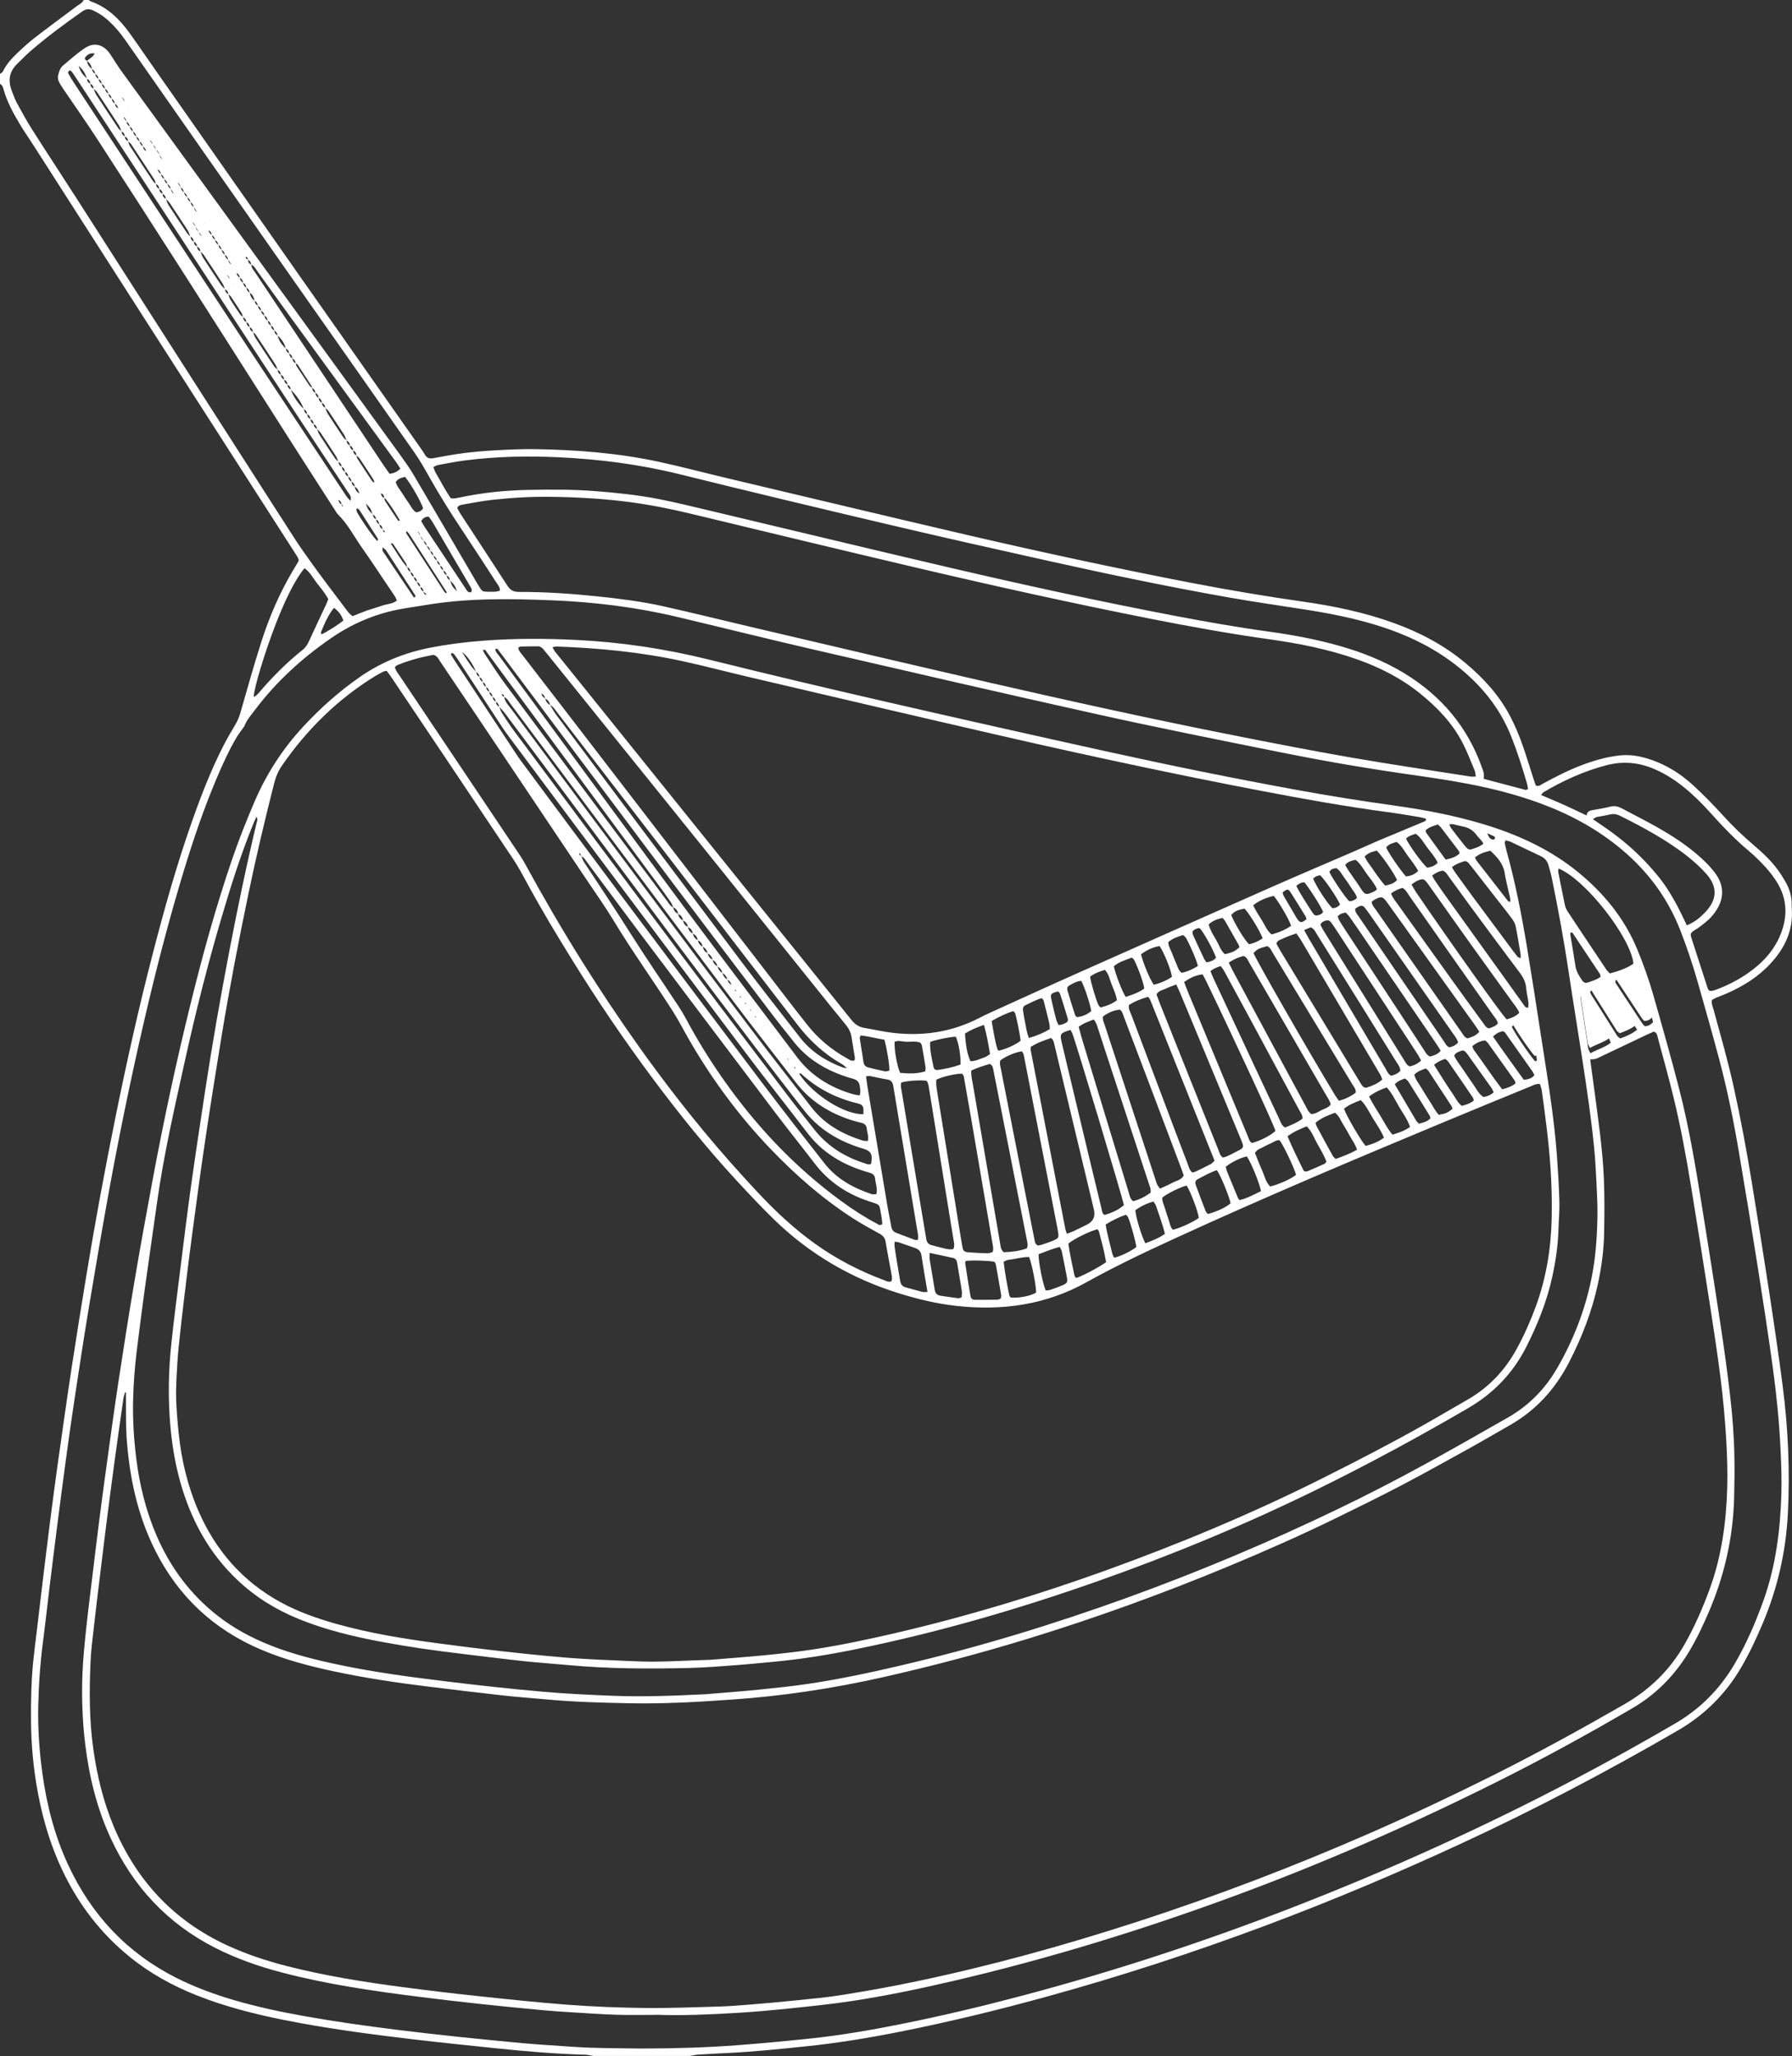 <?xml version="1.0" encoding="UTF-8"?><svg id="Layer_1" xmlns="http://www.w3.org/2000/svg" viewBox="0 0 479.39 550"><rect x="0" y="0" width="479.39" height="550" fill="#333333" stroke="none"/><defs><style>.cls-1{fill:#fff;}</style></defs><path class="cls-1" d="m159.02,550c-.79-.13-1.57-.35-2.36-.38-8.05-.23-16.07-.9-24.08-1.74-7.35-.77-14.7-1.51-22.04-2.38-11.63-1.38-23.24-2.91-34.72-5.21-7.83-1.57-15.56-3.54-23.01-6.48-6.58-2.6-12.72-5.97-18.21-10.45-6.85-5.58-12.29-12.31-16.43-20.11-3.95-7.44-6.47-15.37-8.02-23.63-1.19-6.35-1.8-12.76-1.85-19.22-.04-5.28.05-10.55.57-15.8.27-2.77.64-5.53.97-8.29.53-4.44,1.04-8.87,1.58-13.31.64-5.23,1.27-10.47,1.94-15.7.65-5.08,1.31-10.17,2.02-15.24,1.23-8.7,2.45-17.4,3.77-26.09,1.29-8.47,2.66-16.93,4.05-25.38,2.29-13.88,4.85-27.7,7.64-41.48,2.98-14.72,6.23-29.37,10-43.91,3.1-11.99,6.44-23.91,10.56-35.59,2.44-6.91,5.08-13.74,8.44-20.27.94-1.82,1.97-3.6,3.02-5.35.61-1.01,1.08-2.06,1.41-3.2,1.85-6.4,3.63-12.83,5.66-19.17,2.13-6.64,4.88-13.03,8.46-19.04.49-.82.98-1.63,1.46-2.45.03-.06.03-.14.08-.39-.12-.26-.27-.66-.5-1.02-13.69-21.32-27.4-42.64-41.08-63.97-9.81-15.29-19.59-30.59-29.39-45.88-1.18-1.85-2.45-3.65-3.58-5.53-1.85-3.08-3.58-6.23-4.51-9.73-.14-.52-.38-.95-.89-1.19,0-.88,0-1.76,0-2.64.27-.22.66-.38.8-.67.9-1.88,2.26-3.4,3.74-4.81,1.53-1.45,3.09-2.9,4.76-4.19,3.69-2.85,7.45-5.6,11.18-8.41.69-.52,1.55-.85,1.93-1.72.44,0,.88,0,1.32,0,.18.12.34.3.54.37,4.56,1.6,7.79,4.83,10.52,8.64,2.35,3.27,4.61,6.61,6.92,9.91,12.23,17.46,24.45,34.92,36.69,52.37,11.36,16.19,22.74,32.36,34.1,48.54.42.6.85,1.2,1.21,1.83.51.91,1.23,1.1,2.22.92,2.66-.49,5.33-.99,8.01-1.34,2.76-.35,5.53-.6,8.3-.75,3.58-.19,7.17-.38,10.75-.33,11.29.17,22.52,1.04,33.58,3.45,6.08,1.32,12.09,2.93,18.15,4.36,21.01,4.98,42,10.01,63.03,14.91,20.25,4.71,40.56,9.1,60.97,13.05,9.99,1.93,20.02,3.61,30.09,5.05,8.2,1.17,16.29,2.87,24.11,5.7,6.94,2.51,13.39,5.9,19.08,10.65,4.76,3.97,8.91,8.47,11.86,13.99,1.45,2.72,2.63,5.56,3.63,8.47.98,2.84,1.85,5.71,2.77,8.57.2.62.42,1.23.6,1.75.79.39,1.24-.1,1.73-.37,3.35-1.82,6.73-3.57,10.29-4.94,3.36-1.29,6.77-2.31,10.38-2.7,2.16-.23,4.23-.03,6.3.5,5.23,1.35,9.73,4.05,13.64,7.68,2.73,2.54,5.35,5.22,7.86,7.98,2.61,2.89,5.42,5.55,8.38,8.06,2.24,1.9,4.35,3.93,6.11,6.29.78,1.06,1.49,2.17,2.14,3.32,1.05,1.88,1.69,3.89,1.63,6.08,0,.37.02.73.04,1.1.4,5.8-1.89,10.56-5.73,14.69-3.35,3.6-7.44,6.13-11.92,8.06-.87.38-1.77.69-2.65,1.06-.39.17-.75.41-1.07.59-.18.96.19,1.7.4,2.46,1.92,6.99,3.92,13.96,5.48,21.05,1.86,8.44,3.43,16.94,4.82,25.47,1.6,9.83,3.18,19.66,4.68,29.51,1.26,8.25,2.48,16.51,3.55,24.79,1.46,11.28,1.96,22.62,1.39,33.99-.51,10.26-2.78,20.15-6.79,29.62-1.69,3.98-3.52,7.89-5.7,11.63-4.15,7.12-9.81,12.73-16.93,16.86-18.88,10.95-38.18,21.1-58,30.27-17.15,7.94-34.54,15.28-52.24,21.9-19.35,7.24-38.96,13.64-58.88,19.11-12.99,3.57-26.07,6.75-39.29,9.37-8.26,1.64-16.56,3-24.94,3.86-6.77.7-13.54,1.41-20.33,1.75-2.78.14-5.55.27-8.33.45-.79.05-1.58.24-2.36.37h-25.48ZM63.23,73.01c-.06-.1-.13-.19-.19-.29.08.09.15.18.23.27.11.56.39,1.01.88,1.32.1.57.36,1.03.88,1.32.09.57.35,1.03.88,1.32.08.58.34,1.04.88,1.32.18.88.54,1.66,1.32,2.17.08.59.35,1.05.87,1.35.09.58.35,1.04.88,1.32.07.59.34,1.04.88,1.32.07.59.34,1.05.88,1.32.06.6.33,1.05.88,1.32.04.61.31,1.06.88,1.32.04.61.3,1.07.88,1.32.33,1.42,1.12,2.55,2.2,3.5.07.59.34,1.06.88,1.34.08.58.33,1.05.88,1.32.06.6.32,1.06.88,1.32.09.27.12.58.27.81,1.1,1.69,2.22,3.37,3.35,5.04.19.29.51.49.77.73.06.6.31,1.06.88,1.32.05.6.3,1.07.88,1.32.03.61.29,1.08.88,1.32.03.62.3,1.08.88,1.33.21.53.36,1.1.66,1.57,1.36,2.13,2.75,4.23,4.15,6.32.23.34.6.6.9.89.04.61.29,1.08.88,1.32.03.62.29,1.08.88,1.32.02.62.28,1.08.88,1.33.07.28.07.6.22.83,1.34,2.08,2.7,4.14,4.07,6.2.06.09.24.09.54.2-.14-.36-.2-.62-.34-.84-1.19-1.83-2.38-3.66-3.6-5.47-.23-.35-.6-.6-.91-.9-.03-.62-.29-1.08-.88-1.33-.03-.61-.29-1.07-.88-1.32-.02-.62-.29-1.08-.88-1.32-.21-.53-.35-1.1-.65-1.57-1.36-2.12-2.75-4.23-4.16-6.32-.23-.34-.6-.6-.9-.89-.04-.61-.3-1.08-.88-1.33-.04-.61-.31-1.07-.88-1.32-.04-.61-.3-1.07-.88-1.32-.03-.62-.29-1.08-.88-1.32-.02-.14,0-.32-.06-.43-1.25-1.95-2.51-3.89-3.78-5.82-.11-.16-.36-.22-.55-.33-.04-.61-.3-1.07-.88-1.32-.03-.62-.29-1.08-.88-1.32-.02-.62-.29-1.09-.88-1.34-.32-1.42-1.12-2.54-2.2-3.5-.07-.59-.34-1.04-.88-1.32-.07-.59-.32-1.05-.88-1.32-.06-.59-.32-1.06-.88-1.32-.05-.6-.31-1.06-.88-1.32-.05-.6-.31-1.06-.88-1.32-.04-.61-.3-1.07-.88-1.32-.04-.61-.3-1.08-.87-1.35-.14-.91-.49-1.68-1.32-2.17-.06-.6-.32-1.06-.88-1.32-.05-.6-.31-1.06-.88-1.32-.04-.61-.3-1.07-.88-1.32-.04-.61-.29-1.08-.88-1.32Zm-2.64.45c0-.06,0-.13-.03-.19-.02-.04-.07-.07-.11-.11l.17.27c.29.44.59.88.88,1.31.3.42.6.85.9,1.27,0,.06,0,.13.03.19.02.04.07.07.11.11-.05-.09-.11-.18-.16-.27-.3-.42-.6-.85-.9-1.27-.12-.56-.38-1.02-.89-1.31Zm1.37-2.71c.06.1.13.19.19.29-.08-.09-.15-.18-.23-.26l-.88-1.32c-.11-.56-.38-1.02-.88-1.32-.1-.57-.37-1.03-.88-1.32-.09-.57-.36-1.03-.88-1.32-.09-.58-.36-1.03-.88-1.32-.08-.58-.36-1.03-.88-1.32-.08-.58-.33-1.04-.89-1.28l-.19-.28c.07.08.15.17.22.25.12.55.37,1.01.89,1.28.09.57.34,1.04.88,1.32.08.58.33,1.05.88,1.32.07.59.33,1.05.88,1.32.06.59.32,1.06.88,1.32.05.6.31,1.07.88,1.32.05.6.29,1.08.88,1.32Zm-29.48-44.77c0-.06,0-.13-.03-.19-.02-.04-.07-.07-.11-.11.06.09.11.18.17.27.3.44.59.88.89,1.31.3.42.6.85.9,1.27,0,.06,0,.13.03.19.02.04.07.07.11.11-.06-.09-.11-.18-.17-.28-.3-.42-.6-.85-.9-1.27-.12-.56-.38-1.02-.89-1.31Zm.44,5.27c-.06-.1-.13-.19-.19-.29.07.09.15.18.22.26.29.44.59.88.88,1.32.11.56.38,1.02.88,1.32.1.57.37,1.02.88,1.32.09.57.37,1.02.88,1.32.09.57.37,1.03.88,1.32.08.58.36,1.03.88,1.32.08.58.33,1.04.89,1.28,0,.07,0,.15.02.21.02.05.08.08.12.12-.06-.1-.11-.2-.17-.31-.13-.54-.38-1-.89-1.28-.1-.57-.35-1.04-.88-1.32-.08-.58-.34-1.04-.88-1.32-.08-.58-.33-1.05-.88-1.32-.07-.59-.33-1.05-.88-1.32-.06-.6-.32-1.06-.88-1.32-.05-.6-.3-1.07-.88-1.32Zm-3.03-4.9c.05.61.32,1.07.87,1.35.06.59.31,1.06.89,1.28.06.1.13.19.19.29-.07-.09-.15-.18-.22-.26-.12-.55-.39-1-.89-1.28-.09-.58-.36-1.04-.87-1.35-.1-.57-.36-1.03-.88-1.32-.08-.58-.35-1.04-.88-1.32-.08-.58-.35-1.04-.88-1.32-.07-.59-.34-1.04-.88-1.32-.06-.6-.33-1.05-.88-1.32-.05-.6-.31-1.06-.88-1.32-.11-.93-.58-1.64-1.32-2.19.52-.4,1.05-.78,1.54-1.2.18-.16.28-.41.52-.78-1.19-.17-1.9.29-2.45.97-.33.41-.11.81.41.98.09.94.56,1.65,1.32,2.19.09.58.35,1.04.88,1.32.08.58.33,1.05.88,1.32.08.58.33,1.05.88,1.32.06.59.32,1.05.88,1.32.06.59.32,1.06.88,1.32.05.6.31,1.06.88,1.32Zm22.84,39.58c.02.62.29,1.08.88,1.33.25.59.43,1.23.78,1.76,1.57,2.44,3.17,4.86,4.79,7.26.27.41.68.72,1.03,1.08.03.62.3,1.08.88,1.33.17.47.26.99.52,1.41.85,1.36,1.74,2.69,2.64,4.01.2.29.52.48.79.72.03.62.3,1.08.88,1.33.03.61.3,1.07.88,1.32.03.61.29,1.07.88,1.32.22.53.36,1.1.66,1.58,1.65,2.56,3.33,5.1,5.02,7.63.23.35.6.6.91.9.04.61.3,1.08.88,1.33.04.61.3,1.07.88,1.3.03.61.29,1.08.88,1.32.02.63.28,1.09.88,1.33.57,1.7,1.92,3.72,3.51,5.26.05.6.3,1.07.88,1.32.03.61.29,1.07.88,1.32.03.61.29,1.08.88,1.32.02.62.29,1.08.88,1.33.21.53.35,1.1.66,1.57,1.36,2.12,2.75,4.22,4.16,6.31.23.34.59.6.9.9.05.6.3,1.07.88,1.32.04.61.3,1.07.88,1.32.03.61.29,1.07.88,1.32.03.62.3,1.08.88,1.34.03.62.29,1.08.88,1.32.03.72.33,1.28,1.22,1.94-.3-1.03-.61-1.57-1.25-1.91-.06-.6-.31-1.06-.88-1.32-.05-.61-.31-1.07-.88-1.34-.04-.61-.31-1.06-.88-1.32-.04-.61-.31-1.07-.88-1.32-.03-.61-.3-1.07-.88-1.32-.21-.53-.36-1.1-.66-1.57-1.36-2.12-2.75-4.22-4.16-6.32-.23-.34-.6-.6-.9-.9-.05-.61-.31-1.07-.88-1.33-.04-.61-.31-1.06-.88-1.32-.04-.61-.3-1.07-.88-1.32-.03-.61-.3-1.07-.88-1.32-.57-1.7-1.92-3.72-3.51-5.26-.04-.61-.31-1.07-.88-1.33-.04-.61-.3-1.07-.88-1.32-.04-.61-.29-1.07-.88-1.3-.02-.62-.29-1.08-.88-1.33-.18-.47-.28-.98-.54-1.39-1.73-2.68-3.49-5.34-5.26-7.99-.19-.29-.52-.48-.79-.72-.03-.61-.29-1.08-.88-1.32-.03-.62-.29-1.08-.88-1.32-.02-.62-.29-1.08-.88-1.33-.14-.41-.21-.86-.43-1.21-.93-1.48-1.89-2.94-2.86-4.39-.15-.23-.44-.36-.66-.54-.02-.62-.29-1.08-.88-1.33-.21-.53-.35-1.11-.66-1.58-1.65-2.56-3.33-5.1-5.02-7.63-.23-.35-.6-.6-.91-.89-.03-.62-.29-1.08-.88-1.33-.03-.61-.29-1.07-.88-1.32-.03-.61-.29-1.08-.88-1.32-.25-.59-.43-1.23-.77-1.76-1.57-2.44-3.17-4.86-4.79-7.27-.27-.41-.68-.72-1.03-1.08-.03-.61-.29-1.08-.88-1.33-.03-.62-.29-1.07-.88-1.32-.03-.62-.29-1.08-.88-1.32-.14-.41-.2-.86-.43-1.21-2.06-3.18-4.15-6.34-6.24-9.5-.19-.29-.53-.48-.79-.71-.02-.62-.29-1.08-.88-1.32-.02-.62-.28-1.08-.88-1.33-.22-.53-.36-1.11-.66-1.59-1.94-3-3.91-5.98-5.89-8.95-.23-.35-.61-.6-.92-.9-.03-.62-.29-1.08-.88-1.32-.02-.62-.29-1.08-.88-1.32-.57-1.69-1.04-2.41-2.25-3.47.51,1.52.99,2.24,2.27,3.45.02.62.28,1.08.88,1.32.02.62.28,1.08.88,1.32.22.53.36,1.11.66,1.58,1.94,3,3.91,5.97,5.89,8.94.23.35.61.6.92.9.03.62.29,1.08.88,1.33.03.62.29,1.08.88,1.32.14.41.2.86.43,1.21,2.06,3.18,4.15,6.34,6.24,9.49.19.29.52.48.79.72.03.62.29,1.08.88,1.32.02.62.28,1.08.88,1.32.02.63.28,1.09.88,1.33.21.53.35,1.11.65,1.58,1.65,2.56,3.33,5.1,5.03,7.63.23.35.6.6.91.9.03.61.29,1.08.88,1.32.03.62.29,1.08.88,1.32Zm1.33-2.65c0,.07,0,.14.03.2.02.04.08.07.12.11-.06-.09-.12-.19-.17-.28-.29-.44-.59-.88-.88-1.32-.29-.44-.59-.88-.88-1.32-.12-.55-.37-1.01-.9-1.28,0-.07,0-.14-.02-.2-.02-.05-.08-.07-.12-.11.06.1.11.19.17.29.3.43.6.85.9,1.28.1.57.36,1.03.88,1.32.1.57.37,1.03.88,1.31Zm-14.11-25.87c0-.07,0-.14-.02-.2-.02-.05-.08-.07-.12-.11.06.1.11.19.17.29.3.44.59.88.89,1.31.29.44.59.88.88,1.32.29.44.59.88.88,1.32.11.56.37,1.01.9,1.28,0,.07,0,.14.02.21.02.05.08.07.12.11-.06-.1-.11-.2-.17-.29-.3-.43-.6-.85-.9-1.28-.1-.57-.36-1.03-.88-1.32-.1-.57-.36-1.03-.88-1.32-.1-.57-.36-1.03-.89-1.31Zm73.41,120.84c.03.37-.04.82.82.81-.39-.36-.62-.57-.86-.78-.07-.59-.33-1.05-.88-1.32-.06-.6-.32-1.06-.88-1.32-.05-.6-.32-1.06-.88-1.32-.05-.6-.31-1.06-.88-1.32-.03-.61-.3-1.07-.88-1.32-.11-.34-.14-.73-.33-1.02-1.15-1.77-2.33-3.53-3.51-5.28-.04-.06-.23,0-.53,0,1.4,2.15,2.6,4.3,4.22,6.18.04.05.13.07.19.1.06.59.31,1.06.88,1.32.05.6.3,1.07.88,1.32.04.61.3,1.07.88,1.32.04.61.3,1.07.88,1.32.03.62.29,1.08.88,1.32Zm6.15-4.4c.03.62.29,1.09.87,1.34.55,1.62.65,1.78,1.85,2.94-.53-1.51-.59-1.6-1.88-2.91-.07-.59-.35-1.05-.87-1.34-.09-.58-.36-1.03-.88-1.32-.1-.57-.35-1.02-.88-1.29-.08-.59-.36-1.05-.87-1.35-.1-.57-.37-1.02-.88-1.32-.1-.57-.38-1.02-.88-1.32-.11-.56-.39-1.01-.88-1.32-.11-.56-.39-1.01-.88-1.32-.29-.44-.59-.88-.88-1.32-.12-.55-.39-1-.9-1.27,0-.07,0-.14-.03-.2-.02-.04-.07-.07-.11-.11.06.09.11.19.17.28.3.42.6.85.9,1.27.1.57.36,1.03.88,1.32.09.57.35,1.04.88,1.32.09.57.35,1.04.88,1.32.08.58.34,1.05.88,1.32.07.59.32,1.05.88,1.32.05.61.33,1.06.87,1.35.06.59.32,1.05.88,1.29.04.61.29,1.08.88,1.32Zm-17.13-12.31c.08.26.16.51.25.77.02.05.11.07.18.1.05-.1.16-.26.13-.29-.18-.2-.39-.36-.6-.54-.04-.61-.31-1.06-.88-1.32-.05-.6-.31-1.06-.88-1.32-.03-.61-.3-1.07-.88-1.32-.55-1.63-.66-1.79-1.85-2.93.54,1.54.62,1.66,1.89,2.9.06.6.31,1.07.88,1.32.04.61.3,1.07.88,1.32.04.61.3,1.07.88,1.32Zm-10.98-6.6c.03.14.04.28.09.41.02.06.1.09.15.14.03-.1.11-.25.07-.29-.08-.1-.23-.15-.34-.22-.05-.6-.31-1.06-.89-1.29-.07-.09-.13-.19-.2-.28.08.09.15.17.23.26.11.56.35,1.03.89,1.29ZM52.74,56.68c0,.07,0,.15.02.21.02.05.08.08.13.12-.06-.1-.12-.2-.17-.3-.29-.44-.59-.88-.88-1.32-.12-.56-.38-1.01-.88-1.32-.11-.56-.38-1.01-.88-1.32-.11-.56-.38-1.02-.88-1.32-.1-.57-.37-1.02-.88-1.32-.1-.57-.35-1.03-.9-1.28,0-.07,0-.14-.02-.21-.02-.05-.08-.08-.12-.11.06.1.11.2.17.3.3.43.6.85.9,1.28.1.57.35,1.03.88,1.32.09.58.35,1.04.88,1.32.09.58.34,1.04.88,1.32.07.59.34,1.05.88,1.32.07.59.32,1.06.88,1.32Zm49.16,75.22c-.08-.09-.17-.17-.25-.26.09.08.18.16.27.24.02.62.29,1.08.88,1.32.07.28.08.6.23.83,1.14,1.77,2.31,3.51,3.49,5.26.03.05.23-.02.48-.05-1.19-2.03-2.42-3.98-3.84-5.8-.08-.1-.25-.14-.37-.21-.02-.62-.28-1.08-.88-1.32ZM46.59,51.84c0,.07,0,.15.02.21.02.05.08.07.12.11-.06-.1-.12-.2-.17-.3-.29-.44-.59-.88-.88-1.32-.11-.56-.39-1.01-.88-1.32-.11-.56-.38-1.01-.88-1.32-.1-.57-.37-1.02-.88-1.32-.09-.57-.35-1.03-.89-1.28,0-.07,0-.15-.02-.21-.02-.05-.08-.08-.13-.11.06.1.11.2.17.3.14.54.38,1,.89,1.28.1.57.35,1.03.88,1.32.09.58.35,1.04.88,1.32.09.58.35,1.04.88,1.32.08.58.34,1.05.88,1.32Zm19.72,17.64c-.05-.35-.06-.73-.56-.78-.05.46.24.63.59.75.02.62.27,1.08.87,1.32.05.95.71,1.59,1.18,2.31,4.29,6.46,8.61,12.91,12.91,19.37,7.14,10.72,14.28,21.45,21.43,32.17.48.72,1,1.42,1.5,2.13,1.15-.2,2.07-.51,2.86-1.41-.79-1.36-1.73-2.57-2.63-3.8-8.96-12.31-17.94-24.61-26.9-36.92-2.93-4.02-5.82-8.08-8.74-12.11-.46-.64-.81-1.41-1.63-1.72-.03-.61-.33-1.05-.89-1.31Zm105.56,478.48c8.57-.02,17.12-.26,25.67-.91,6.42-.49,12.83-1.1,19.23-1.77,8.09-.85,16.09-2.23,24.06-3.82,10.98-2.19,21.88-4.79,32.71-7.66,24.37-6.47,48.29-14.3,71.79-23.41,26.24-10.17,51.84-21.74,76.73-34.89,8.81-4.65,17.51-9.49,26.11-14.51,6.73-3.93,12.01-9.29,15.93-16.02,3.11-5.33,5.55-10.98,7.63-16.78,3.33-9.28,4.53-18.92,4.82-28.7.11-3.88-.04-7.76-.22-11.64-.33-7.25-1.05-14.47-2.02-21.65-1.22-8.93-2.59-17.83-3.99-26.73-1.64-10.42-3.35-20.83-5.12-31.22-1.42-8.38-3.1-16.71-5.29-24.93-1.85-6.94-3.81-13.84-5.78-20.75-1.35-4.72-2.91-9.37-4.71-13.94-3.35-8.51-8.63-15.57-15.62-21.43-6.42-5.38-13.65-9.3-21.47-12.21-6.33-2.35-12.85-4.03-19.47-5.3-5.82-1.12-11.7-1.93-17.56-2.78-11.16-1.62-22.26-3.56-33.31-5.79-16.22-3.27-32.44-6.5-48.59-10.09-25.22-5.6-50.4-11.43-75.57-17.24-12.27-2.83-24.48-5.88-36.73-8.79-10.93-2.59-22.06-3.96-33.25-4.42-11.55-.47-23.13-.64-34.6,1.36-2.23.39-4.48.66-6.7,1.1-6.48,1.28-12.42,3.84-17.87,7.58-7.85,5.39-14.8,11.72-20.53,19.35-1.01,1.34-2.16,2.6-2.76,4.21-.07.2-.24.36-.36.54-.58.84-1.23,1.64-1.74,2.51-2.05,3.48-3.71,7.15-5.29,10.86-3.44,8.1-6.27,16.42-8.83,24.84-4.01,13.18-7.45,26.51-10.56,39.93-3.57,15.42-6.76,30.91-9.59,46.48-1.88,10.38-3.65,20.78-5.38,31.18-1.34,8.09-2.56,16.2-3.79,24.31-.8,5.29-1.54,10.58-2.26,15.88-.84,6.17-1.64,12.34-2.43,18.52-.68,5.3-1.33,10.61-1.98,15.92-.56,4.58-1.05,9.17-1.65,13.74-.76,5.82-1.18,11.66-1.3,17.52-.13,6.08.3,12.15,1.14,18.18,1.17,8.39,3.28,16.52,6.86,24.23,6.2,13.35,15.7,23.54,28.89,30.21,4.99,2.52,10.2,4.43,15.55,6,6.12,1.79,12.34,3.12,18.62,4.24,8.22,1.47,16.48,2.62,24.76,3.66,5.59.7,11.19,1.33,16.79,1.92,5.67.6,11.36,1.15,17.04,1.68,2.33.22,4.67.37,7,.53,3.65.24,7.3.54,10.95.67,4.68.16,9.37.16,14.05.23Zm222.93-340.24c-.1-.61-.1-1.13-.28-1.56-1.02-2.43-1.95-4.9-3.15-7.25-2.74-5.39-6.84-9.67-11.49-13.42-5.06-4.09-10.79-6.99-16.92-9.15-7.49-2.63-15.23-4.19-23.07-5.29-10.73-1.5-21.39-3.42-32.01-5.52-21.04-4.16-41.97-8.8-62.85-13.71-20.02-4.71-40.01-9.53-60-14.35-5.34-1.29-10.71-2.37-16.16-3.11-7.19-.97-14.42-1.38-21.67-1.47-5.2-.06-10.39.25-15.56.82-2.61.29-5.2.81-7.8,1.25-.55.09-1.17.16-1.53.9.24.45.48.97.79,1.45,4.2,6.44,8.44,12.86,12.61,19.32.75,1.17,1.6,1.7,3.03,1.7,7.18-.02,14.33.48,21.47,1.23,5.75.61,11.49,1.33,17.14,2.59,8,1.79,15.95,3.77,23.93,5.64,20.95,4.91,41.89,9.86,62.86,14.67,21.9,5.02,43.84,9.87,65.88,14.23,10.41,2.06,20.82,4.1,31.28,5.92,10.67,1.85,21.38,3.42,32.08,5.11.41.06.83,0,1.41,0Zm-288.62-47.05c-.2-.43-.34-.85-.57-1.2-.84-1.29-1.72-2.55-2.58-3.83-2.01-2.97-3.96-5.98-6.04-8.9-2.19-3.1-3.92-6.54-6.67-9.24-.26-.25-.42-.6-.62-.9-4.16-6.47-8.33-12.93-12.46-19.41-9.3-14.57-18.55-29.17-27.87-43.73-7.82-12.22-15.66-24.41-23.56-36.57-2.87-4.42-5.92-8.72-8.88-13.09-.45-.66-.9-1.35-1.22-2.07-.2-.44-.29-1.02-.18-1.48.24-.99.5-2.03,1.33-2.72,1.91-1.59,3.76-3.28,5.82-4.65,2.44-1.62,4.77-1.06,6.55,1.25.22.29.4.61.61.91.85,1.28,1.64,2.6,2.54,3.84,16.01,22.04,32.03,44.08,48.04,66.12,8.87,12.21,17.74,24.41,26.59,36.63,1.29,1.78,2.57,3.57,3.68,5.46,5.55,9.4,11.03,18.83,16.55,28.25.44.76.88,1.52,1.38,2.24.19.28.53.6.84.63.94.1,1.9.11,2.84.08.47-.01.94-.17,1.45-.27,0-1.03-.6-1.63-1.02-2.28-3.03-4.67-6.05-9.34-9.14-13.98-3-4.51-5.89-9.09-8.55-13.82-1.33-2.36-2.66-4.73-4.21-6.95-10.7-15.3-21.47-30.56-32.2-45.85-8.04-11.45-16.07-22.9-24.09-34.36-7.02-10.02-14.02-20.04-21.03-30.07-1.31-1.87-2.76-3.6-4.44-5.14-1.25-1.14-2.63-2.09-4.19-2.79-1.02-.46-1.89-.42-2.86.27-4.86,3.41-9.63,6.93-14.1,10.83-1.1.96-2.09,2.05-3.16,3.05-2.27,2.1-2.71,4.58-1.59,7.4.43,1.09.8,2.22,1.36,3.24,1.33,2.44,2.67,4.89,4.16,7.23,3.89,6.12,7.89,12.17,11.8,18.27,10.68,16.65,21.33,33.31,32,49.96,7.15,11.16,14.31,22.32,21.47,33.47,1.58,2.47,3.16,4.93,4.75,7.39,1.58,2.45,3.28,4.83,4.98,7.19,3.08,4.28,6.3,8.46,9.47,12.67.3.39.72.69,1.13,1.07,1.36-.53,2.63-1.07,3.94-1.53,1.31-.46,2.66-.81,3.97-1.28,1.28-.46,2.75-.41,3.97-1.35Zm302.62,50.4c-.12-.59-.18-1.1-.33-1.58-1.24-4.22-2.57-8.4-4.19-12.49-2.62-6.62-6.74-12.11-12.04-16.8-5.38-4.77-11.47-8.33-18.15-10.94-7.96-3.11-16.25-4.85-24.66-6.17-6.79-1.07-13.61-2.03-20.38-3.22-16.22-2.86-32.34-6.22-48.41-9.8-14.22-3.16-28.43-6.35-42.61-9.69-18.74-4.41-37.46-8.88-56.14-13.51-10.71-2.65-21.57-4.06-32.55-4.56-8.27-.38-16.54-.22-24.77.83-2.46.31-4.91.8-7.36,1.24-.4.07-.77.31-1.27.52.22.58.33,1.08.58,1.5,1.37,2.32,2.58,4.74,4.08,6.88.39.03.61.09.82.06.58-.08,1.16-.18,1.73-.3,5.89-1.25,11.86-1.85,17.87-1.99,6.07-.14,12.14-.15,18.21.32,5.7.44,11.38,1.03,16.98,2.12,4.59.9,9.14,2.03,13.7,3.11,21.51,5.1,42.99,10.3,64.51,15.32,19.81,4.62,39.69,8.95,59.68,12.77,8.34,1.59,16.7,3.07,25.11,4.23,6.46.89,12.86,2.07,19.14,3.85,6.08,1.73,11.92,4.03,17.34,7.33,9.92,6.06,17.02,14.43,20.85,25.48.14.41.33.83.39,1.25.07.48.02.97.02,1.51,3.72.98,7.46,1.98,11.2,2.96.11.03.26-.09.62-.24Zm43.48,38.77c.03.23.04.53.12.8,1.48,4.6,2.97,9.2,4.46,13.79.06.2.24.36.38.54.22.04.44.13.64.09.43-.08.86-.2,1.26-.35,3.58-1.35,6.93-3.14,9.95-5.5,3.67-2.86,6.42-6.38,7.81-10.88,1.3-4.22.88-8.27-1.36-12.06-.89-1.5-1.98-2.91-3.14-4.21-1.42-1.57-2.93-3.08-4.56-4.44-3.78-3.15-7.14-6.72-10.42-10.36-2.21-2.45-4.55-4.77-7.13-6.83-2.41-1.93-4.99-3.56-7.85-4.77-4.12-1.75-8.3-2.11-12.66-.98-6,1.56-11.57,4.1-16.89,7.24-.21.13-.33.41-.61.75,2.09.89,4.04,1.69,5.96,2.55,1.99.89,3.95,1.85,6.19,2.91.2-1.4,1.26-1.34,2.18-1.53,1.36-.27,2.75-.45,4.09-.81,1.16-.32,2.15-.1,3.15.44,3.16,1.69,6.38,3.28,9.49,5.05,4.01,2.28,7.89,4.79,11.35,7.87,1.42,1.26,2.77,2.62,3.93,4.11,2.83,3.63,2.73,7.4-.07,11.09-1.22,1.6-2.77,2.8-4.39,3.95-.65.46-1.45.73-1.9,1.55Zm-1-2.34c2.05-.82,3.49-2.04,4.81-3.4,3.34-3.44,3.48-6.92.27-10.47-1.41-1.57-2.99-3.02-4.64-4.34-5.63-4.49-11.94-7.89-18.36-11.09-.89-.44-1.76-.57-2.75-.32-1.13.29-2.3.42-3.44.66-.3.06-.56.31-1.04.59,1.93,1.33,3.69,2.48,5.37,3.74,1.69,1.27,3.36,2.59,4.93,4.01,1.58,1.41,3.09,2.91,4.52,4.47,1.43,1.56,2.82,3.18,4.05,4.89,1.23,1.72,2.32,3.55,3.34,5.41,1.02,1.84,1.89,3.77,2.92,5.86Zm-383.41-61.16c.07.02.16.07.19.04.34-.26.71-.5.98-.82,3.61-4.25,7.5-8.22,11.88-11.69.83-.66,1.35-1.48,1.78-2.44,1.47-3.27,3.03-6.5,4.55-9.75.21-.46.39-.93.58-1.4-.85-1.63-2-2.96-3.08-4.34-1.05-1.34-1.81-2.95-3.29-3.94-2.76,3.24-5.58,9.5-7.6,14.68-3.04,7.8-5.88,17.22-5.98,19.66Zm25.84-52.37c.44-1.09-.2-1.66-.61-2.3-4.84-7.34-9.71-14.65-14.54-21.99-7.72-11.75-15.41-23.53-23.11-35.3-3.77-5.76-7.54-11.52-11.32-17.28-8.08-12.31-16.15-24.62-24.23-36.93-.24-.37-.49-.73-.77-1.07-.2-.25-.51-.35-.75-.08-.12.13-.2.45-.13.59.5.89,1.02,1.78,1.59,2.63,15.49,23.56,30.97,47.13,46.48,70.68,7.41,11.25,14.87,22.48,22.31,33.72,1.33,2.02,2.66,4.04,4.01,6.04.31.46.71.86,1.07,1.28Zm18.97,5.42c.33.56.68,1.19,1.07,1.78,3.59,5.42,7.19,10.83,10.79,16.24.2.3.38.65.66.87.19.15.58.22.78.13.16-.08.26-.49.21-.71-.08-.34-.29-.66-.48-.98-3.35-5.74-6.71-11.47-10.07-17.2-.29-.49-.66-.92-.97-1.34-.91.06-1.52.36-1.99,1.22Zm-4.33-11.84c-1.01.28-1.93.48-2.48,1.4.3,1.13,1.06,1.94,1.64,2.86.58.93,1.18,1.84,1.82,2.73.62.88,1.04,1.93,1.99,2.5.83-.09,1.45-.39,1.87-1.06-.45-1.6-3.32-6.63-4.84-8.43Zm-18.98,35.04c-1.01,1.11-2.15,3.16-3.23,5.87-.15.37-.49.77-.11,1.2,1.28-.53,4.67-2.68,5.83-3.69-.54-1.49-1.14-2.31-2.49-3.38Zm12.99-16.22c0,.63-.08.89.01,1.03,2.75,4.12,5.52,8.23,8.3,12.34.04.06.25,0,.38-.02.03-.14.13-.32.08-.4-2.61-4.05-5.23-8.09-7.86-12.12-.15-.22-.4-.37-.91-.83Zm17.02,12.31c.08-.11.17-.2.16-.22-3.39-5.27-6.79-10.53-10.19-15.79-.14-.22-.37-.38-.6-.61-.06.26-.16.43-.11.51,3.41,5.26,6.83,10.52,10.26,15.77.1.16.32.23.49.34Zm-18.43-13.93c.11-.33.23-.5.18-.58-1.64-2.57-3.28-5.14-4.94-7.7-.14-.21-.41-.34-.62-.52-.13.14-.22.2-.22.24.04.27.03.58.16.81,1.27,2.29,4.43,6.79,5.44,7.74ZM54.63,59.82h.12s-.05-.11-.05-.11l-.07.11Z"/><path class="cls-1" d="m175.77,538.95c-3.59,0-7.18.09-10.76-.02-4.24-.14-8.48-.45-12.71-.7-2.34-.14-4.67-.3-7.01-.52-5.54-.52-11.07-1.05-16.6-1.65-5.46-.59-10.91-1.22-16.35-1.91-12.42-1.56-24.81-3.35-36.95-6.53-6.18-1.62-12.18-3.72-17.88-6.62-12.76-6.5-21.95-16.4-27.92-29.35-3.69-7.99-5.74-16.42-6.8-25.14-.77-6.35-.98-12.71-.72-19.08.16-3.8.55-7.6.94-11.38.48-4.59,1.07-9.17,1.62-13.75.6-4.94,1.19-9.89,1.82-14.83.65-5.09,1.32-10.17,2.03-15.25,1.06-7.69,2.1-15.39,3.27-23.06,1.33-8.76,2.71-17.52,4.19-26.25,1.53-9.03,3.16-18.04,4.84-27.04,2.96-15.92,6.34-31.75,10.23-47.47,3.18-12.88,6.69-25.66,10.97-38.22,1.82-5.34,3.89-10.59,6.12-15.77,3.22-7.48,7.57-14.19,13.11-20.15,4.55-4.9,9.51-9.31,15.01-13.14,5.75-4,12.07-6.55,18.91-7.88,4.68-.91,9.38-1.5,14.14-1.86,8.27-.63,16.54-.61,24.8-.21,12.01.59,23.86,2.36,35.56,5.26,15.49,3.84,31.02,7.53,46.57,11.1,20.19,4.65,40.4,9.19,60.63,13.65,16.65,3.67,33.37,7.07,50.15,10.13,8.64,1.57,17.31,2.96,26.01,4.17,9.29,1.3,18.49,3.09,27.39,6.12,8.46,2.88,16.31,6.92,23.11,12.8,6.29,5.44,11.33,11.82,14.52,19.59,1.62,3.94,3.06,7.93,4.23,12.02,2.43,8.52,4.86,17.05,7.06,25.63,2.49,9.73,4.16,19.63,5.76,29.54,1.76,10.92,3.5,21.84,5.15,32.78.99,6.52,1.9,13.05,2.65,19.59.62,5.38,1.03,10.79,1.12,16.22.06,3.59.03,7.18-.07,10.76-.27,10.68-2.58,20.91-6.8,30.71-1.59,3.7-3.31,7.35-5.41,10.8-3.77,6.18-8.71,11.2-14.97,14.86-11.76,6.88-23.7,13.42-35.88,19.52-23.26,11.64-47.06,22.07-71.48,31.04-24.35,8.94-49.11,16.54-74.39,22.43-9.06,2.11-18.16,4.02-27.35,5.4-5.42.82-10.89,1.38-16.35,1.94-4.73.49-9.47.92-14.21,1.2-7.09.42-14.18.75-21.29.51Zm-43.09-351.25c.02.62.29,1.09.87,1.34.22.53.36,1.12.67,1.59,1.07,1.66,2.14,3.32,3.32,4.91,14.52,19.49,29.04,38.98,43.62,58.43,9.79,13.06,19.68,26.05,29.55,39.05,2.3,3.03,4.69,6,7.03,8.99,3.55,4.53,8.18,7.46,13.63,9.17.53.17,1.09.49,1.67.12.44-2.64.01-3.41-2.24-4.09-.56-.17-1.12-.33-1.68-.53-5.66-1.97-10.52-5.08-14.19-9.91-.49-.64-1.01-1.25-1.51-1.89-14.9-19.2-29.49-38.64-44-58.13-11.45-15.38-22.95-30.73-34.44-46.09-.43-.58-.97-1.07-1.46-1.61-.07-.59-.34-1.05-.88-1.34-.08-.58-.34-1.04-.88-1.32-.08-.58-.33-1.05-.88-1.32-.06-.6-.33-1.05-.88-1.32-.06-.6-.32-1.05-.88-1.32-.04-.61-.32-1.06-.88-1.32-.04-.61-.31-1.07-.88-1.32-.64-1.83-2.35-4.41-3.74-5.39.85,1.46,1.62,2.59,2.4,3.71.4.59.92,1.1,1.38,1.65.07.59.32,1.06.88,1.32.07.59.31,1.06.88,1.32.05.6.31,1.06.88,1.32.05.6.31,1.07.88,1.32.04.61.3,1.07.88,1.32.03.62.29,1.07.88,1.32Zm48.73,56.75c-.11-.83-.55-1.42-1.3-1.77-.26-.52-.45-1.07-.78-1.54-1.09-1.56-2.21-3.1-3.34-4.64-12.12-16.44-24.25-32.88-36.38-49.32-3.13-4.24-6.24-8.5-9.38-12.73-.22-.29-.35-.88-1.06-.53.17.34.29.68.49.97,1.8,2.67,3.51,5.41,5.43,8,8.94,12.06,17.94,24.07,26.92,36.1,5.48,7.33,10.95,14.67,16.44,21.99.47.63.83,1.4,1.64,1.72.14.81.56,1.41,1.33,1.75.12.82.55,1.42,1.32,1.75.12.83.55,1.42,1.32,1.76.12.83.56,1.42,1.32,1.76.12.82.56,1.41,1.32,1.76.13.82.57,1.41,1.32,1.76.14.81.57,1.4,1.32,1.74.14.81.57,1.4,1.32,1.76.14.81.58,1.4,1.32,1.76.16.8.58,1.39,1.32,1.76.17.79.59,1.39,1.32,1.76.1.55.33,1,1.07,1.42-.27-.77-.59-1.16-1.11-1.4-.18-.78-.61-1.37-1.32-1.76-.18-.78-.6-1.38-1.32-1.76-.17-.79-.59-1.39-1.32-1.76-.16-.79-.58-1.39-1.32-1.76-.16-.79-.56-1.4-1.32-1.74-.14-.81-.55-1.42-1.32-1.76-.13-.82-.55-1.42-1.32-1.76-.13-.82-.54-1.43-1.32-1.76-.12-.83-.54-1.43-1.31-1.76-.11-.83-.54-1.42-1.31-1.76Zm-35.56-57.63c.18.79.59,1.4,1.32,1.78.53.86,1.01,1.77,1.61,2.58,16.41,21.9,32.81,43.82,49.28,65.68,5.24,6.96,10.61,13.81,15.97,20.67,2.96,3.79,6.88,6.3,11.35,7.98.4.15.85.16,1.28.24.1.03.2.06.3.09-.11-.02-.22-.04-.33-.06-.44-.37-.83-.81-1.32-1.09-4.71-2.68-8.64-6.24-11.93-10.53-12.8-16.66-25.6-33.31-38.41-49.96-8.7-11.31-17.42-22.61-26.14-33.92-.49-.63-.88-1.37-1.69-1.67-.11-.83-.59-1.4-1.31-1.78-.09-.55-.33-.99-1.01-1.36.18.75.53,1.1,1.04,1.33Zm-11.02-.39c-.04-.35-.05-.72-.54-.78-.05.45.23.63.58.74.25,1.45,1.29,2.44,2.11,3.54,12.28,16.5,24.57,33,36.9,49.47,8.82,11.78,17.66,23.54,26.56,35.26,5.49,7.23,11.06,14.39,16.65,21.55,3.55,4.56,8.37,7.23,13.8,8.9.38.12.82.06,1.28.09.27-1.26-.21-2.3-.31-3.37-.07-.83-.61-1.29-1.4-1.48-.71-.17-1.42-.35-2.12-.56-6.19-1.86-11.47-5.09-15.46-10.28-5.54-7.19-11.15-14.32-16.62-21.57-11.47-15.19-22.87-30.43-34.28-45.66-8.47-11.31-16.91-22.64-25.37-33.95-.52-.69-.9-1.53-1.76-1.91Zm20.65,42.64c-.09-.25-.16-.5-.26-.74-.02-.05-.11-.06-.17-.09-.04.1-.15.26-.12.29.18.19.39.35.59.51.24.53.4,1.1.72,1.57,4.24,6.41,8.47,12.82,12.58,19.31,4.11,6.5,8.47,12.83,12.7,19.25.72,1.1,1.4,2.23,2.02,3.39,3.53,6.6,7.52,12.91,11.95,18.93,8.34,11.35,18.03,21.35,29.41,29.68,3.07,2.25,6.25,4.34,9.63,6.12.41.22.83.68,1.51.13-.08-.7-.12-1.5-.28-2.27-.65-3.16.06-2.72-3.3-3.82-5.85-1.93-10.77-5.19-14.54-10.13-3.47-4.54-7.05-8.98-10.5-13.54-12.23-16.18-24.44-32.37-36.63-48.58-4.58-6.08-9.09-12.22-13.65-18.32-.47-.63-.83-1.4-1.65-1.7Zm-52.04-49.64c-.46.11-.69.12-.88.22-.72.37-1.44.73-2.12,1.15-10.08,6.19-18.31,14.29-25.02,24-.97,1.41-1.62,2.92-2.04,4.58-2.5,9.8-4.83,19.63-6.89,29.53-2.67,12.84-5.16,25.71-7.28,38.65-1.55,9.47-3.05,18.94-4.46,28.43-1.23,8.26-2.32,16.54-3.43,24.81-.72,5.37-1.38,10.75-2.02,16.13-.53,4.43-1.05,8.87-1.5,13.32-.27,2.69-.44,5.4-.57,8.11-.1,2.12-.18,4.25-.09,6.37.13,2.92.36,5.85.67,8.76.75,7.18,2.42,14.15,5.32,20.78,4.58,10.47,11.72,18.67,21.77,24.22,4.77,2.63,9.89,4.42,15.11,5.89,8.97,2.53,18.15,3.99,27.37,5.22,11.02,1.47,22.07,2.77,33.15,3.72,6.5.56,13,.77,19.51,1.06,6.66.3,13.32-.23,19.97-.4.22,0,.44-.03.66-.05,4.67-.39,9.34-.72,14-1.18,4.15-.41,8.3-.87,12.42-1.48,7.68-1.15,15.27-2.77,22.82-4.53,18.98-4.43,37.61-10.07,55.94-16.68,19.71-7.11,39.02-15.17,57.77-24.56,9.1-4.56,18.15-9.22,27.01-14.21,4.02-2.26,7.98-4.62,11.99-6.91,5.68-3.26,9.99-7.84,13.12-13.56,1.97-3.6,3.64-7.35,5.06-11.21,2.82-7.64,4.12-15.56,4.3-23.67.1-4.39,0-8.78-.29-13.18-.46-7.1-1.39-14.14-2.38-21.17-.08-.56-.32-1.09-.48-1.63-1.06-.11-1.83.36-2.63.69-7.45,3.06-14.9,6.1-22.33,9.2-24.33,10.13-48.62,20.36-72.57,31.36-8.05,3.69-16.06,7.49-23.81,11.8-10.83,6.03-22.47,7.64-34.63,6.32-5.18-.56-10.23-1.76-15.21-3.29-12.9-3.97-24.25-10.58-33.9-20.03-3.4-3.33-6.66-6.8-9.89-10.3-7.95-8.62-15.3-17.75-22.31-27.15-7.63-10.22-14.78-20.77-21.49-31.61-4.13-6.66-8.17-13.37-11.92-20.26-1.26-2.32-2.49-4.66-3.95-6.85-10.81-16.21-21.68-32.38-32.53-48.56-.4-.6-.85-1.17-1.34-1.83Zm-69.73,193.04c-.09,0-.17-.02-.26-.02-.15.55-.36,1.1-.44,1.66-.77,5.36-1.54,10.73-2.27,16.1-.7,5.15-1.38,10.31-2.04,15.46-.67,5.23-1.3,10.46-1.94,15.7-.55,4.51-1.1,9.01-1.61,13.52-.36,3.2-.79,6.4-.93,9.62-.35,7.84-.35,15.67.76,23.47,1,6.99,2.63,13.81,5.35,20.35,6.04,14.56,16.05,25.38,30.41,32.02,5.13,2.37,10.48,4.13,15.95,5.54,10.23,2.62,20.63,4.27,31.09,5.65,6.46.85,12.92,1.63,19.4,2.32,8.29.88,16.59,1.78,24.9,2.4,6.78.51,13.59.77,20.4.85,6.51.08,13.02-.19,19.54-.37,2.63-.07,5.26-.27,7.89-.48,4.3-.35,8.6-.72,12.9-1.17,4.29-.44,8.6-.82,12.86-1.52,6.5-1.05,12.99-2.22,19.43-3.57,19.94-4.17,39.54-9.6,58.91-15.88,21.19-6.87,41.96-14.81,62.37-23.73,11.07-4.84,22-9.99,32.8-15.39,11.99-5.99,23.73-12.44,35.35-19.12,6.84-3.93,12.25-9.22,16.14-16.07,2.68-4.73,4.85-9.69,6.71-14.79,3.17-8.7,4.4-17.75,4.68-26.94.13-4.17-.02-8.34-.24-12.52-.31-5.78-.87-11.54-1.59-17.28-.76-6.03-1.68-12.04-2.61-18.05-1.69-10.85-3.4-21.71-5.18-32.55-1.34-8.17-2.82-16.31-4.79-24.36-1.29-5.26-2.74-10.49-4.15-15.72-.16-.6-.16-1.36-1.11-1.65-.55.25-1.22.53-1.87.84-4.1,1.95-8.2,3.9-12.3,5.85-.46.22-.92.47-1.41.6-.45.12-.94.1-1.41.14.89,6.7,1.84,13.29,2.63,19.9.49,4.07.88,8.16,1.04,12.25.19,4.75.15,9.52.06,14.28-.08,4.55-.68,9.05-1.64,13.5-1.59,7.43-4.31,14.45-7.79,21.18-3.69,7.14-8.9,12.84-15.94,16.82-3.5,1.98-6.97,4.04-10.49,5.99-6.15,3.4-12.29,6.83-18.51,10.09-5.77,3.02-11.62,5.89-17.48,8.75-9.35,4.56-18.85,8.76-28.45,12.75-17.59,7.32-35.47,13.81-53.68,19.4-12.81,3.93-25.75,7.37-38.83,10.32-13.45,3.03-27.03,5.1-40.79,6.02-2.34.15-4.67.33-7.01.47-6.94.42-13.88.64-20.84.49-7.1-.15-14.19-.34-21.27-1-3.93-.37-7.88-.63-11.8-1.07-6.91-.77-13.81-1.61-20.71-2.46-8.28-1.02-16.53-2.27-24.7-4.02-6.59-1.41-13.1-3.12-19.33-5.77-12.71-5.39-22.19-14.24-28.38-26.6-4.77-9.53-6.91-19.73-7.63-30.27-.23-3.43-.13-6.88-.17-10.32,0-.55,0-1.09,0-1.64Zm114.07-199.33c.34.55.52.94.78,1.26,1.83,2.29,3.67,4.56,5.51,6.84,16.71,20.76,33.42,41.53,50.13,62.29,7.85,9.75,15.73,19.49,23.55,29.26.92,1.16,1.96,1.9,3.42,2.15,2.52.42,5.02,1.02,7.56,1.32,8.04.97,15.76-.15,23.03-3.86.91-.47,1.83-.93,2.76-1.35,8-3.63,15.98-7.29,24.01-10.86,17.38-7.74,34.78-15.46,52.18-23.15,7.16-3.16,14.38-6.21,21.57-9.32,2.28-.99,4.54-2.04,6.83-3.01,3.91-1.65,7.83-3.27,11.75-4.9.31-.13.69-.25.61-.83-.6-.14-1.23-.33-1.87-.44-2.74-.45-5.49-.92-8.24-1.29-11.32-1.51-22.55-3.52-33.77-5.67-23.22-4.44-46.33-9.4-69.37-14.68-22.68-5.2-45.33-10.53-67.99-15.83-5.84-1.37-11.65-2.91-17.51-4.19-11.18-2.45-22.54-3.54-33.96-3.95-.21,0-.42.09-.98.22Zm254.96,51.67c-.13.41-.23.56-.2.68.13.65.26,1.29.44,1.93,2.36,8.48,4.05,17.1,5.49,25.77,1.28,7.73,2.49,15.48,3.67,23.22,1.67,10.93,3.57,21.83,4.38,32.88.29,4.02.53,8.04.64,12.06.07,2.48-.17,4.97-.24,7.46-.12,4.26-.74,8.46-1.64,12.62-1.42,6.56-3.89,12.74-6.9,18.71-3.55,7.06-8.73,12.5-15.61,16.51-13.16,7.67-26.55,14.93-40.22,21.65-19.14,9.41-38.81,17.57-58.92,24.66-21.15,7.46-42.65,13.7-64.64,18.18-7.32,1.49-14.68,2.7-22.13,3.38-3.42.31-6.85.67-10.27.92-4.01.3-8.03.62-12.05.72-10.83.27-21.66.24-32.47-.76-4.08-.38-8.17-.65-12.24-1.09-5.6-.6-11.19-1.33-16.78-1.99-7.05-.83-14.08-1.85-21.06-3.16-7.57-1.42-15.03-3.22-22.18-6.14-6.09-2.49-11.59-5.9-16.38-10.46-7.08-6.73-11.73-14.92-14.62-24.17-1.71-5.47-2.71-11.09-3.22-16.8-.67-7.47-.53-14.93.27-22.38.72-6.7,1.58-13.38,2.42-20.07.92-7.34,1.81-14.68,2.84-22.01,1.19-8.49,2.48-16.96,3.77-25.43,1.9-12.46,4.08-24.86,6.45-37.24,2.21-11.51,4.58-22.99,7.32-34.39.1-.44.37-.89-.07-1.6-.41.94-.74,1.66-1.03,2.4-3.24,8.03-5.85,16.27-8.29,24.56-3.72,12.58-6.92,25.3-9.75,38.1-2.83,12.8-5.77,25.58-7.57,38.58-1.08,7.76-2.23,15.51-3.3,23.28-.73,5.3-1.4,10.6-2.06,15.91-.54,4.36-.87,8.75-.98,13.14-.13,5.14.18,10.25.8,15.35.87,7.24,2.59,14.27,5.48,20.98,3.67,8.5,9.03,15.72,16.35,21.44,4.3,3.37,9.06,5.91,14.13,7.92,5.94,2.36,12.12,3.89,18.36,5.2,9.25,1.94,18.61,3.21,27.98,4.35,8.86,1.08,17.73,2.08,26.63,2.85,6.13.53,12.27.83,18.41,1.07,8.34.33,16.69,0,25.02-.41.22-.01.44-.03.66-.05,4.52-.38,9.04-.72,13.56-1.17,4.29-.43,8.59-.88,12.86-1.5,8.41-1.23,16.71-3,24.98-4.93,20.62-4.82,40.85-10.98,60.77-18.19,19.22-6.96,38.04-14.88,56.45-23.76,7.72-3.72,15.34-7.64,22.85-11.75,7.57-4.15,15.09-8.42,22.58-12.71,5.52-3.16,9.85-7.59,13.04-13.08,4.34-7.47,7.44-15.42,9.19-23.89,1.12-5.4,1.51-10.88,1.63-16.38.07-3.36-.13-6.73-.29-10.1-.14-2.93-.31-5.85-.6-8.77-.78-7.87-1.95-15.7-3.15-23.52-1.2-7.82-2.49-15.62-3.66-23.44-1.27-8.48-2.82-16.9-4.55-25.3-.22-1.07-.54-2.13-.84-3.18-.31-1.11-.96-1.93-2.04-2.44-2.72-1.27-5.41-2.6-8.12-3.87-.38-.18-.82-.22-1.34-.36Zm-164.27,117.9c.29-.67.1-1.4-.02-2.1-.5-2.81-1.07-5.61-1.53-8.43-.17-1.05-.69-1.66-1.6-2.16-2.44-1.34-4.88-2.68-7.21-4.18-8.09-5.23-15.29-11.54-21.95-18.49-8.35-8.71-15.47-18.34-21.54-28.76-1.55-2.66-2.93-5.42-4.58-8.01-5.22-8.21-10.93-16.11-15.96-24.45-2.15-3.57-4.58-6.98-6.9-10.44-9.5-14.17-19-28.34-28.5-42.51-3.63-5.41-7.26-10.82-10.91-16.22-.44-.65-.75-1.45-1.77-1.81-3.23.59-6.55,1.45-9.73,2.78-.24.1-.42.35-.64.53.24.97.83,1.64,1.32,2.36,10.51,15.69,21.04,31.38,31.55,47.08.69,1.03,1.38,2.08,1.97,3.17,4.84,8.87,9.92,17.6,15.29,26.17,9.85,15.71,20.53,30.83,32.34,45.14,4.71,5.7,9.62,11.23,14.67,16.63,4.71,5.04,9.74,9.72,15.36,13.74,5.69,4.07,11.86,7.25,18.4,9.69.6.22,1.19.61,1.97.27Zm-9.85-59.06c.02-.27.1-.55.06-.82-.28-1.81-.61-3.61-.88-5.42-.19-1.28-.74-2.33-1.56-3.32-2.84-3.45-5.63-6.94-8.42-10.42-9.68-12.05-19.34-24.11-29.03-36.14-13.96-17.34-27.94-34.67-41.91-52-.51-.63-1.02-1.25-1.53-1.87-.39-.48-.88-.79-1.5-.78-1.54,0-3.07.03-4.61.07-.18,0-.36.2-.58.32.08.9.72,1.44,1.19,2.06,3.25,4.24,6.53,8.46,9.79,12.7,13.48,17.53,26.96,35.07,40.44,52.6,5.05,6.56,10.1,13.11,15.16,19.66,3.58,4.64,7.12,9.31,10.76,13.9,2.9,3.65,6.43,6.6,10.51,8.86.61.34,1.19.89,2.1.6Zm56.79,46.36c.71-.27,1.2-.41,1.65-.62,1.26-.59,2.5-1.21,3.74-1.83q2.49-1.23,1.84-4.02c-1.99-8.32-3.98-16.64-5.98-24.96-1.5-6.26-2.99-12.52-4.5-18.77-.17-.7-.19-1.46-.95-2.15-1.83.59-3.72,1.26-5.47,2.38,0,.35-.05.65,0,.92,3.08,15.94,6.17,31.87,9.26,47.8.07.35.22.68.4,1.25Zm-19.86,4.9c.29-.85.08-1.56-.04-2.28-1.86-10.89-3.71-21.78-5.57-32.66-.64-3.75-1.3-7.49-1.97-11.24-.1-.56-.09-1.19-.68-1.53-1.75,0-5.27.81-6.81,1.62,0,.52-.06,1.1.01,1.66.13,1.09.33,2.17.5,3.25,1.71,10.54,3.41,21.08,5.12,31.63.43,2.67.86,5.34,1.32,8.01.22,1.25.47,1.51,1.69,1.61,1.67.14,3.36.22,5.04.26.47.01.95-.22,1.4-.33Zm7.81-53.68c-1.66.19-4.25,1.27-5.75,2.41-.26.81,0,1.58.16,2.37,2.14,10.91,4.29,21.82,6.43,32.73.83,4.23,1.67,8.47,2.51,12.7.13.63.14,1.33.94,1.72.27-.05.64-.08.98-.19.97-.32,1.94-.64,2.89-1.03,1.78-.73,1.8-.81,1.46-2.8-.04-.22-.07-.43-.11-.65-2.93-15.08-5.86-30.16-8.79-45.24-.14-.71-.18-1.46-.72-2.02Zm-13.53,5.14c-.07,1.34.22,2.48.42,3.62,1.39,8.15,2.79,16.31,4.19,24.46,1.05,6.13,2.09,12.27,3.15,18.4.12.7.15,1.47.96,2.11,2.04-.07,4.17-.31,6.15-1.04.39-.9.13-1.61-.01-2.32-2.16-10.99-4.32-21.98-6.49-32.97-.79-4.02-1.59-8.04-2.39-12.06-.14-.7-.14-1.47-1-2-1.57.51-3.26.93-4.97,1.81Zm-4.78,47.74c.39-.95.15-1.75.03-2.53-.2-1.37-.46-2.74-.68-4.11-1.95-12.05-3.89-24.11-5.84-36.16-.13-.78-.2-1.59-.67-2.21-1.66-.26-5.39,0-6.79.47-.24.85.01,1.72.15,2.56,1.9,11.47,3.81,22.94,5.72,34.4.28,1.66.57,3.32.84,4.98.13.81.57,1.33,1.36,1.54.85.23,1.69.47,2.54.66,1.06.24,2.1.65,3.33.4Zm39.99-62.17c-.13.82.27,1.55.51,2.3,4.49,13.7,8.99,27.4,13.49,41.1.16.49.29.99.51,1.45.17.37.45.7.75,1.16,1.14-.53,2.23-.95,3.24-1.52,1.05-.59,2.41-.72,3.13-1.99-.24-.68-.46-1.37-.72-2.05-2.82-7.46-5.63-14.93-8.46-22.39-2.25-5.96-4.51-11.91-6.78-17.86-.28-.74-.42-1.57-1.12-2.08-1.62.16-3.07.75-4.57,1.88Zm23.88,41.69c.3-.07.6-.1.85-.21,1.39-.66,2.77-1.32,4.13-2.04.35-.19.62-.55,1.01-.9-5.73-14.33-11.43-28.6-17.14-42.86-.13-.33-.37-.61-.61-.99-1.88.53-3.61,1.21-5.16,2.21-.17.96.29,1.67.57,2.41,2.99,7.94,5.99,15.88,8.99,23.82,2.04,5.41,4.08,10.82,6.15,16.22.3.8.49,1.68,1.21,2.34Zm-2.15-50.94c.4,1.03.75,1.98,1.14,2.92,2.61,6.28,5.22,12.56,7.83,18.85,2.69,6.49,5.38,12.98,8.07,19.46.27.66.42,1.42,1.1,1.82,2.13-.51,5.27-2.14,6.29-3.25-.45-1.67-10.25-22.87-18.5-40-.31-.65-.67-1.27-.98-1.86-1.83.25-3.12.77-4.95,2.06Zm-2.1.64c-1.11.44-2.01.73-2.85,1.14-.83.39-1.86.49-2.44,1.53.29.78.58,1.6.9,2.41,2.63,6.59,5.27,13.19,7.9,19.78,2.58,6.46,5.16,12.91,7.75,19.36.29.73.41,1.58,1.25,2.08,1.33-.3,2.51-1.06,3.74-1.67,1.87-.92,1.92-1.05,1.11-3.03-1.58-3.86-3.19-7.71-4.79-11.56-3.84-9.26-7.69-18.52-11.54-27.78-.28-.67-.6-1.31-1.03-2.25Zm-69.15,68.37c.23-.97,0-1.83-.15-2.68-1.55-9.32-3.1-18.63-4.65-27.95-.59-3.54-1.19-7.08-1.76-10.62-.16-.99-.58-1.55-1.65-1.71-1.52-.22-3.01-.62-4.52-.9-.31-.06-.66.04-1.11.07.14,1.02.24,1.89.38,2.75,1.77,10.61,3.53,21.23,5.32,31.84.32,1.88.72,3.74,1.06,5.61.14.79.51,1.35,1.27,1.64,1.64.62,3.28,1.26,4.92,1.87.25.09.54.05.9.07Zm-124.59-157.06c-.11.12-.23.23-.34.35.37.61.72,1.24,1.12,1.84,4.91,7.46,9.83,14.92,14.75,22.38,1.01,1.53,1.99,3.08,3.08,4.55,8.86,11.93,17.71,23.88,26.63,35.77,12.65,16.87,25.32,33.73,38.04,50.55,5.39,7.12,10.89,14.17,16.41,21.18,3.23,4.11,7.65,6.51,12.52,8.15.37.12.81.02,1.3.02.38-1.52-.23-2.85-.35-4.21-.07-.83-.6-1.27-1.38-1.5-1.12-.33-2.25-.67-3.34-1.08-5.25-1.95-9.78-4.91-13.24-9.41-5.44-7.09-10.98-14.09-16.36-21.22-11.82-15.66-23.58-31.37-35.34-47.08-9.48-12.66-18.93-25.34-28.39-38.02-.57-.76-1.13-1.53-1.65-2.33-3.9-5.94-7.79-11.88-11.68-17.82-.36-.55-.72-1.11-1.12-1.63-.16-.21-.42-.33-.64-.49Zm225.86,75.04c-.72.25-1.34.45-1.93.68-.61.24-1.23.48-1.82.77-.57.28-1.29.37-1.58,1.27.3.54.62,1.19.99,1.81,7.08,11.71,14.17,23.41,21.27,35.11.26.44.51.91.86,1.26.22.23.68.45.94.37,1.51-.49,3.01-1.05,4.23-2.16-.18-.91-.65-1.57-1.05-2.25-6.87-11.66-13.74-23.33-20.62-34.98-.36-.62-.81-1.19-1.28-1.87Zm-58.23,24.98c.36,1.31.67,2.51,1.03,3.69,1.89,6.23,3.78,12.45,5.68,18.68,2.21,7.27,4.42,14.55,6.65,21.82.25.82.34,1.74,1.18,2.46,1.71-.41,3.29-1.23,4.7-2.28.16-1.04-.28-1.83-.54-2.65-3.91-11.95-7.84-23.9-11.76-35.85-.71-2.15-1.38-4.32-2.11-6.46-.15-.45-.47-.84-.77-1.37-1.38.57-2.71.93-4.04,1.96Zm40.15-17.18c.44.89.77,1.61,1.14,2.3,4.43,8.24,8.87,16.48,13.3,24.72,2.01,3.73,4.01,7.47,6.04,11.19.45.82.77,1.75,1.59,2.3,1.05,0,1.85-.56,2.67-1,.87-.46,1.94-.65,2.55-1.6-.34-1.12-.98-2.01-1.53-2.95-3.69-6.39-7.4-12.78-11.11-19.16-3.08-5.31-6.16-10.63-9.25-15.93-.36-.61-.58-1.37-1.46-1.64-1.27.35-2.55.84-3.96,1.78Zm-42.33,18.02c-2.79.84-2.89,1-2.35,3.38.03.14.07.28.1.43,2.4,10.03,4.79,20.07,7.19,30.1,1.11,4.63,2.22,9.25,3.35,13.87.15.62.15,1.33.82,1.7,2.16-.6,4.04-1.55,5.17-2.63-.26-1.6-12.39-42.08-13.75-45.81-.12-.33-.32-.63-.54-1.04Zm76.31,16.76c.05-.99-.54-1.6-.95-2.27-4.89-8.09-9.79-16.16-14.68-24.24-2.2-3.63-4.39-7.28-6.6-10.9-.41-.66-.67-1.49-1.5-1.76-2.39.67-2.63.8-3.62,1.84.67,1.84,14.57,26.07,21.84,38.08.3.49.66.94,1.02,1.44,1.71-.47,3.19-1.18,4.49-2.18Zm-132.74.76c.37-.96.15-1.67.07-2.38-.13-1.17-.71-1.8-1.87-2.1-1.48-.39-2.94-.9-4.36-1.48-4.48-1.83-8.36-4.51-11.4-8.33-2-2.52-4.03-5.03-5.98-7.6-8.9-11.73-17.8-23.45-26.64-35.22-14.56-19.39-29.06-38.81-43.59-58.21-.97-1.29-1.92-2.58-2.9-3.87-.17-.22-.39-.46-.78-.15.06.75.65,1.24,1.06,1.8,8.71,11.87,17.43,23.73,26.16,35.58,8.82,11.97,17.6,23.97,26.49,35.88,8.93,11.97,17.99,23.86,26.98,35.79,3.81,5.06,8.91,8.16,14.9,9.93.55.16,1.13.22,1.86.36Zm207.03-35.26c-.76-7.09-12.92-22.59-20.06-25.45-.02.38-.1.73-.04,1.05.58,2.95,1.16,5.89,1.78,8.83.12.55.38,1.11.69,1.59,3.43,5.19,6.89,10.37,10.35,15.54.27.41.66.74.95,1.06,2.69-.67,5.02-1.64,6.32-2.61Zm-113.16,2.01c.26.62.5,1.29.81,1.94,3.71,7.97,7.44,15.93,11.16,23.89,2.17,4.64,4.34,9.29,6.53,13.93.33.71.54,1.53,1.46,2.08,1.59-.69,3.28-1.28,4.67-2.41,0-.97-.53-1.62-.91-2.31-4.3-8-8.6-16-12.92-23.99-2.36-4.38-4.73-8.76-7.12-13.14-.27-.49-.64-.93-.92-1.34q-1.62.43-2.77,1.35Zm53.79-23.16c.48.8.81,1.45,1.21,2.04,9.28,13.6,22.94,32.79,24.24,34.03,1.21-.33,2.39-.79,3.37-1.75-.42-1.13-1.17-1.96-1.8-2.84-3.67-5.12-7.37-10.21-11.04-15.33-3.83-5.36-7.63-10.75-11.44-16.12-1.22-1.72-1.49-1.78-3.42-.82-.31.16-.58.4-1.12.78Zm-10.67,4.65c.11.9.7,1.49,1.15,2.13,3.64,5.23,7.29,10.45,10.95,15.67,3.99,5.7,7.97,11.41,11.97,17.1.41.59.72,1.3,1.58,1.6,1.08-.36,2.25-.69,3.15-1.79-.49-.74-.91-1.42-1.38-2.06-7.71-10.78-15.43-21.56-23.15-32.34-1.32-1.84-1.62-1.91-3.58-.87-.24.13-.44.35-.69.55Zm5.18-2.28c.49,1.29,1.27,2.17,1.94,3.11,4.76,6.66,9.52,13.32,14.3,19.97,2.86,3.98,5.75,7.93,8.63,11.89.34.46.61,1.02,1.38,1.12.81-.29,1.72-.54,2.33-1.32-.15-.91-.75-1.49-1.2-2.13-4.25-6.04-8.51-12.07-12.75-18.11-3.28-4.67-6.53-9.35-9.82-14.01-.49-.7-.87-1.53-1.75-2-1.02.3-2.01.7-3.05,1.48Zm10.99-4.79c.3.54.48.93.72,1.29.9,1.33,1.81,2.66,2.75,3.97,5.2,7.25,10.41,14.49,15.61,21.73,1.79,2.49,3.56,5,5.36,7.49.28.39.47.95,1.28.86.02-.46.11-.95.05-1.41-.18-1.3-.5-2.59-.61-3.9-.14-1.52-.76-2.76-1.67-3.97-4.26-5.67-8.48-11.37-12.69-17.07-2.13-2.88-4.21-5.8-6.33-8.69-.42-.58-.75-1.27-1.6-1.61-.94.13-1.83.56-2.86,1.32Zm-29.89,13.15c.25.47.46.94.72,1.37.76,1.25,1.54,2.49,2.31,3.73,6.45,10.37,12.9,20.75,19.36,31.11.38.61.66,1.32,1.5,1.71,1.06-.22,2.09-.67,3.05-1.57-.29-.54-.52-1.07-.83-1.54-.95-1.48-1.92-2.94-2.88-4.41-6.49-9.91-12.98-19.83-19.47-29.74-.32-.49-.67-.96-1.03-1.42-.3-.37-.74-.48-1.19-.35-.56.16-1.14.3-1.55,1.12Zm4.63-2.16c.15.36.27.77.49,1.13.57.94,1.17,1.86,1.77,2.77,4.85,7.4,9.71,14.8,14.57,22.2,2.09,3.18,4.16,6.37,6.25,9.55.43.65.74,1.45,1.67,1.78.97-.29,2.02-.55,2.81-1.55-.4-.65-.77-1.27-1.18-1.87-6.43-9.43-12.86-18.85-19.3-28.28-1.28-1.87-2.55-3.75-3.86-5.61-.32-.46-.75-.84-1.08-1.2-.9.17-1.59.36-2.16,1.07Zm32.22,33.66c-.31-1.03-.89-1.7-1.38-2.41-7.51-10.75-15.02-21.49-22.53-32.23-.34-.48-.69-.95-1.05-1.41-.42-.54-.97-.64-1.56-.35-.38.18-.71.44-1.02.64-.03.94.53,1.47.93,2.06,1.6,2.37,3.22,4.72,4.83,7.08,6.03,8.83,12.06,17.66,18.09,26.49.36.53.62,1.19,1.39,1.43.83-.15,1.6-.51,2.31-1.3Zm-41.19-30.05c.53.96.9,1.66,1.3,2.34,3.34,5.67,6.68,11.34,10.03,17.01,3.45,5.86,6.9,11.72,10.37,17.57.43.73.72,1.61,1.59,2.05.95-.28,1.83-.58,2.46-1.39-.1-1.02-.74-1.76-1.23-2.56-3.19-5.16-6.41-10.31-9.61-15.46-3.83-6.15-7.65-12.29-11.49-18.43-.42-.67-.72-1.46-1.66-1.88-.43.18-.94.4-1.76.75Zm39.53-16.84c.35.58.59,1.02.88,1.43,1.53,2.13,3.07,4.27,4.63,6.38,3.26,4.4,6.53,8.79,9.8,13.19.74,1,1.48,2,2.25,2.97.14.17.42.22.82.41,0-.51.04-.8,0-1.08-.43-2.52-.83-5.04-1.34-7.55-.14-.68-.54-1.35-.95-1.93-1.03-1.42-2.13-2.78-3.21-4.16-2.56-3.28-5.12-6.56-7.68-9.84-.27-.34-.55-.68-.84-1.01-.32-.35-.74-.5-1.19-.34-1.03.35-2.07.67-3.14,1.52Zm-92.51,105.66c-.44-2.77-1.19-5.44-1.89-8.12-.07-.26-.28-.48-.4-.69-2.11.53-6.34,2.6-7.81,3.86.4,2.79,1.03,5.64,1.63,8.49.06.26.29.48.43.7,1.43-.38,6.05-2.8,8.04-4.23Zm-37.56-.31c-.04.19-.16.4-.13.6.45,2.89.89,5.79,1.39,8.67.14.84.46,1.1,1.38,1.11,1.97.04,3.95,0,5.92-.04.27,0,.53-.19.83-.31.05-.32.16-.61.11-.88-.46-2.74-.94-5.48-1.44-8.22-.05-.27-.27-.5-.39-.72-1.57-.32-6.17-.45-7.69-.21Zm83.98-32.3c-.86-.12-1.5.45-2.22.77-.8.36-1.59.74-2.36,1.16-.68.37-1.53.54-2.01,1.49.6,1.48,1.18,3.05,1.87,4.56.68,1.5.96,3.21,2.2,4.39,2.31-.53,5.84-2.14,6.92-3.14-.64-2.17-3.34-7.83-4.41-9.22Zm-94.2,40.6c-.58-3.46-1.14-6.63-1.62-9.8-.17-1.1-.75-1.66-1.74-1.99-1.46-.47-2.9-1.02-4.35-1.51-.31-.1-.66-.09-1.1-.14,0,.51-.04.87,0,1.21.18,1.3.39,2.61.6,3.91.3,1.81.61,3.61.91,5.41.14.89.62,1.44,1.5,1.68,1.48.39,2.96.83,4.44,1.21.33.08.69.01,1.35.01Zm.57-10.46c0,.77-.04,1.2,0,1.61.1.8.25,1.59.39,2.38.32,1.94.65,3.89.97,5.83.14.88.56,1.49,1.5,1.63,1.59.23,3.17.47,4.76.67.26.03.55-.11.93-.2.03-.54.13-1.04.08-1.52-.08-.8-.24-1.59-.37-2.38-.3-1.8-.6-3.6-.9-5.4-.1-.63-.41-1.11-1.05-1.26-1.98-.44-3.97-.86-6.32-1.37Zm189.27-59.71c-1-1.52-1.88-2.86-2.76-4.2-.89-1.34-1.75-2.7-2.69-4.02-.92-1.29-1.57-2.81-2.81-3.81-2.37.41-3.36.85-4.33,1.9.07.2.1.43.22.61,2.33,3.72,4.67,7.44,7.03,11.15.18.29.52.47.8.72,1.57-.57,3.05-1.14,4.55-2.35Zm-120.51,41.69c-1.97.53-5.18,2.13-6.53,3.24-.06,1.03.46,1.94.74,2.91.29.98.61,1.95.95,2.92.33.94.42,2,1.15,2.75,1.92-.42,5.47-2.05,6.95-3.17-.23-1.75-2.15-6.88-3.26-8.65Zm-42.14,19.12c-1.85-.04-3.68.56-5.55.75-.4.04-.78.31-1.27.52.35,3.04.89,5.98,1.5,8.9.05.26.28.49.4.68,2.3.17,5.3-.43,6.79-1.34.02-1.83-1.14-7.79-1.88-9.51Zm87.71-28.69c-.38-1.36-1.17-2.35-1.76-3.42-.64-1.15-1.27-2.31-1.98-3.42-.66-1.02-1.02-2.28-2.17-3.06-1.83.69-3.64,1.38-5.19,2.68.12.38.17.68.3.92,1.42,2.64,2.85,5.28,4.31,7.91.16.3.47.52.78.85,1.91-.69,3.75-1.36,5.72-2.46Zm-37.46,5.46c-1.76.55-3.27,1.44-4.82,2.23-1,.51-1.15.89-.77,1.95.82,2.26,1.68,4.51,2.55,6.75.12.31.41.56.6.8,2.47-.65,4.97-1.84,6.09-2.89-.45-2.02-2.57-7.23-3.66-8.84Zm18.88-9.06c1.31,3.12,2.74,6,4.15,8.88.27.55.69.67,1.3.42,1.48-.61,2.95-1.27,4.41-1.93.18-.08.3-.3.54-.56-.6-1.7-1.55-3.26-2.44-4.83-.89-1.55-1.45-3.33-2.83-4.64-1.77.71-3.44,1.4-5.14,2.65Zm87.7-41.69c.03.4-.01.57.06.68,2.36,3.59,4.72,7.18,7.1,10.76.2.3.46.54.7.81.91-.03,1.59-.37,2.22-1.12-.95-4-2.25-7.93-3.57-11.86-.16-.46-.43-.89-.69-1.41-2.08.45-3.92,1.27-5.81,2.14Zm-65.89,31.05c.97,1.93,2.05,3.57,3.07,5.24,1.02,1.66,1.88,3.44,3.19,4.96,1.71-.51,3.27-1.02,4.7-2.08-.68-2.02-1.93-3.65-2.94-5.4-1.01-1.75-1.88-3.6-3.28-5.16-1.66.58-3.17,1.25-4.74,2.43Zm-28.92,25.32c-.35-2.12-2.69-7.78-3.78-9.3-1.68.34-4.24,1.59-5.65,2.79.13.45.23.95.42,1.41.93,2.3,1.88,4.59,2.84,6.88.08.19.25.35.44.61,2.07-.48,3.82-1.48,5.72-2.39Zm32.91-14.32c-.8-1.9-1.93-3.51-2.96-5.17-1.02-1.65-1.81-3.47-3.25-4.87-1.67.66-3.22,1.24-4.48,2.32.59,1.8,4.49,8.49,5.78,9.93,1.7-.45,3.37-1.03,4.91-2.21Zm-92.41,31.19c-.02,2.2,1.16,7.99,1.92,9.68.39-.05.84-.02,1.23-.16,1.1-.37,2.2-.77,3.27-1.23,1.26-.55,1.41-.82,1.15-2.2-.42-2.29-.88-4.58-1.35-6.86-.08-.4-.34-.76-.55-1.21-1.99.53-3.79,1.26-5.67,1.98Zm26.15-1.9c-.09-1.27-1.42-6.16-2.2-7.99-.1-.24-.35-.43-.56-.69-1.94.65-3.66,1.55-5.43,2.61.39,2.71,1.17,5.22,1.76,7.77.09.4.34.77.51,1.14,1.7-.38,4.46-1.73,5.92-2.85Zm-56.45-47.04c.04-.52.12-.81.07-1.08-.31-1.94-.64-3.88-.99-5.82-.05-.27-.25-.51-.39-.76-1.17-.41-2.35-.25-3.5-.23-1.13.02-2.29-.49-3.4,0-.12,2.12.66,6.53,1.48,8.31,2.15.2,4.37.32,6.72-.4Zm93.23-46.91c-2.03.41-4.22,1.4-5.5,2.51.61,1.36,1.44,2.64,2.26,3.92.85,1.33,1.4,2.88,2.66,3.88,2.18-.6,3.95-1.39,5.21-2.33-.47-1.54-3.17-6.23-4.63-7.99Zm-83.81,45.1c.12-2.26-.49-5.76-1.25-7.44-1.39.01-5.23.78-6.76,1.35-.04.06-.11.12-.12.18-.08,2.28.51,4.46.94,6.66.11.55.55.8,1.19.7,2.01-.31,4-.72,6-1.44Zm148.47,5.06c-.1-.38-.11-.62-.22-.78-2.36-3.34-4.74-6.67-7.12-9.99-.21-.29-.52-.49-.78-.74-1.33.14-2.4.69-3.44,1.53.15.38.22.75.42,1.02,2.56,3.45,4.9,7.06,7.57,10.53,1.31-.34,2.46-.7,3.58-1.57Zm-175.18-12.84c-.16.46-.26.6-.24.73.33,2.17.68,4.33,1.02,6.49.12.75.59,1.17,1.27,1.34,1.48.38,2.97.75,4.47,1.05.37.07.8-.14,1.17-.22.07-1.37-.69-6.03-1.34-8.25-2.05-.29-4.13-.92-6.35-1.14Zm35.05-3.86c.47,2.74.82,5.26,1.6,7.7.03.11.23.16.34.24,2.16-.55,4.49-1.6,5.81-2.67-.33-2.38-.81-4.81-1.42-7.21-.06-.24-.32-.44-.53-.7-2.04.61-3.84,1.52-5.81,2.64Zm41.11,59.46c1.85-.7,3.58-1.37,5.23-2.52-.61-2.61-1.56-5.04-2.38-7.52-.13-.39-.43-.72-.69-1.14-1.83.52-3.43,1.3-4.84,2.35.14,1.86,1.63,6.83,2.68,8.82Zm124.49-53.64c-.53-1.74-2.47-4.99-7.07-11.92-.22-.33-.33-.85-.96-.82-.02.2-.09.41-.06.61.68,4.54,1.36,9.09,2.07,13.62.06.39.33.74.6,1.32,1.86-1.05,3.85-1.55,5.42-2.8Zm-129.73-12.27c1.82-.59,3.52-1.17,4.95-2.23-.17-1.48-1.51-5.26-2.71-7.66-.12-.24-.38-.4-.61-.63-1.72.68-3.48,1.13-4.82,2.35.49,2.23,2.19,6.65,3.18,8.17Zm4.07-11.39c.73,2.75,2.46,6.86,3.44,8.15,1.73-.42,3.36-1.12,4.84-2.11-.17-1.72-2.17-6.67-3.31-8.25-1.72.3-3.34,1.01-4.97,2.21Zm-29.97,22.38c2.06-.6,3.84-1.33,5.58-2.37-.04-.55-.02-1.06-.13-1.54-.49-2.06-1.01-4.1-1.54-6.15-.05-.19-.27-.33-.52-.61-1.49.48-2.9,1.2-4.33,1.91-.52.25-.73.72-.66,1.27.13.94.26,1.88.47,2.8.33,1.48.44,3.02,1.12,4.7Zm103.08,9.8c.34,1.4,1.29,2.45,1.97,3.64.73,1.27,1.52,2.5,2.32,3.73.76,1.15,1.34,2.42,2.27,3.38,1.94-.35,2.36-.53,3.67-1.6-.09-.24-.14-.53-.29-.77-2.03-3.13-4.08-6.25-6.13-9.36-.15-.23-.42-.39-.73-.67-1.08.39-2.17.75-3.08,1.65Zm5.29-2.62c.87,1.38,1.63,2.61,2.41,3.83.79,1.23,1.57,2.46,2.41,3.66.83,1.17,1.4,2.55,2.6,3.49,1.18-.31,2.28-.63,3.23-1.45-.11-.32-.15-.62-.31-.84-2.17-3.2-4.36-6.39-6.56-9.57-.19-.28-.52-.47-.78-.7-1.06.33-1.98.72-3.01,1.58Zm20.43-43.66c-.03-.34-.03-.7-.1-1.04-.48-2.21-1.08-4.4-1.44-6.63-.41-2.58-2.04-4.25-3.83-5.94-1.5.37-2.93.75-4.11,1.84.19.36.29.64.46.86,2.77,3.57,5.55,7.14,8.33,10.7.08.11.23.17.36.23.05.03.14,0,.33-.03Zm-91.53,10.83c.03,1.12.63,1.99.99,2.93.34.89.68,1.78,1.08,2.64.42.91.6,1.97,1.52,2.65,1.6-.33,3.02-.99,4.34-1.84-.27-1.33-2.14-5.73-3.2-7.5-.17-.29-.48-.5-.74-.76-1.48.42-2.84.89-3.98,1.88Zm86.88,25.28c2.49,3.61,4.99,7.02,7.44,10.46.29.41.6.82.81,1.1,1.26-.15,2.14-.37,2.81-1.25-.18-.36-.31-.7-.51-.99-2.43-3.47-4.87-6.93-7.32-10.38-.12-.17-.35-.25-.56-.39-.94.18-1.78.55-2.68,1.46Zm28.8-16.02c-.12-.4-.13-.63-.25-.8-2.41-3.64-4.84-7.28-7.27-10.91-.07-.11-.34-.09-.52-.14-.05.22-.12.37-.1.5.46,2.8.96,5.6,1.37,8.41.22,1.51.99,2.72,1.81,3.93.37.54.87.8,1.5.57,1.15-.43,2.37-.71,3.46-1.56Zm-164.97,12.89c-1.97.67-3.61,1.37-5.08,2.31.14,3.09.68,5.82,1.47,7.42,1.38-.03,2.63-.66,3.91-1.12.45-.16.84-.51,1.31-.81-.44-2.59-.86-5.09-1.62-7.8Zm136.37,18.03c-.28-.51-.44-.92-.69-1.27-2.11-2.98-4.24-5.96-6.36-8.93-.08-.12-.17-.24-.27-.35-.59-.68-.89-.78-1.72-.42-.58.26-1.27.4-1.54,1.26.67,1.3,1.62,2.51,2.48,3.77.82,1.21,1.61,2.44,2.48,3.62.89,1.22,1.5,2.69,2.83,3.56,1.02-.13,1.88-.45,2.8-1.25Zm-26.49-2.14c1.95,3.31,3.83,6.51,5.72,9.7.18.3.46.53.73.83,1.18-.29,2.28-.54,3.11-1.44-.09-.29-.11-.52-.22-.7-1.88-3.04-3.77-6.07-5.68-9.09-.22-.34-.6-.58-.89-.85-1.01.31-1.89.63-2.78,1.56Zm-81.5-28.8c.14,1.34,1.5,6,2.23,7.59.11.24.36.42.56.66,1.62-.39,3.09-.94,4.39-1.94-.25-1.53-.87-2.86-1.41-4.2-.53-1.31-.74-2.8-1.8-3.92-1.5.45-2.84.95-3.96,1.81Zm39.9-7.77c-.02-.19,0-.43-.09-.6-1.21-2.16-2.44-4.32-3.68-6.47-.18-.3-.44-.56-.69-.87-1.42.3-2.67.76-3.73,1.75.43,1.57,1.27,2.86,2.03,4.17.75,1.29,1.18,2.82,2.34,3.8,2.19-.57,2.5-.72,3.82-1.79Zm6.26-2.5c-.8-2.1-3.68-6.77-4.85-7.93-2.08.43-2.65.71-3.56,1.73,1.01,2.45,3.6,6.73,4.77,7.81,1.25-.27,2.45-.75,3.64-1.61Zm-48.49,11.41c-1.18.03-2.05.6-2.95,1.06-.79.4-.99.77-.75,1.6.63,2.17,1.33,4.32,2.02,6.48.06.19.27.33.45.55,1.47-.12,2.75-.69,3.86-1.6-.25-1.81-1.7-6.26-2.64-8.09Zm92.08-40.3c.07.29.06.53.17.69,1.48,2.07,2.98,4.12,4.48,6.18.25.35.51.7.73.99,1.51-.34,2.73-.7,3.7-1.64-.08-.29-.08-.53-.2-.69-1.57-2.09-3.16-4.17-4.75-6.24-.21-.28-.51-.5-.86-.84-1.15.4-2.32.7-3.26,1.55Zm-13.05,5.45c-1.21.3-2.31.61-3.27,1.59.34.59.61,1.17.99,1.68,1.51,2.03,2.82,4.22,4.53,6.1,1.26-.3,2.37-.57,3.15-1.49-.61-1.57-3.8-6.24-5.4-7.88Zm-137.34,70.5c0-.58.04-1.02,0-1.45-.08-.74-.54-1.17-1.25-1.35-.21-.05-.42-.12-.63-.17-5.5-1.36-10.39-3.85-14.59-7.68-.18-.16-.39-.49-.68-.1,3.67,5.57,12.1,10.91,17.16,10.76Zm145.14-63.59c1.18-.11,2.28-.5,3.26-1.45-.78-1.53-1.82-2.76-2.76-4.05-.93-1.28-1.65-2.75-2.99-3.74-1.07.36-2.16.54-2.8,1.51.71,1.58,3.62,5.83,5.28,7.73Zm-7.75,3.41c-.73-1.62-1.82-2.82-2.75-4.11-.92-1.29-1.67-2.73-2.98-3.75-1.04.23-2.01.44-2.78,1.36.32.55.57,1.06.89,1.53,1.03,1.51,2.12,2.98,3.11,4.51,1.35,2.09,1.49,2.13,3.86,1.01.19-.09.33-.27.64-.54Zm36.04,36.75c.66,1.54,4.67,7.47,6.18,9.2.07.08.26.04.4.06.05-.13.16-.28.14-.4-.33-2.38-.59-4.77-1.06-7.13-.27-1.37-1.1-2.5-2.4-3.28-.63.25-1.24.48-1.83.75-.45.21-.88.49-1.43.8Zm-28.28-50.26c1.19,2.31,4.33,6.61,5.67,7.77,1-.21,2.05-.42,2.81-1.37-.74-1.54-1.82-2.74-2.79-4.01-.96-1.26-1.68-2.73-3.1-3.72-.88.34-1.82.52-2.6,1.33Zm11.56-3.89c.23.49.32.84.53,1.11,1.19,1.57,2.41,3.12,3.63,4.67.22.28.47.57.76.78.22.15.57.29.8.23,1.17-.35,2.35-.69,3.42-1.54-.42-.97-1.24-1.51-1.78-2.27-.93-1.32-2.2-2.09-3.78-2.37-.86-.16-1.7-.41-2.56-.59-.26-.06-.55,0-1.03,0Zm-64.95,36.97c1.09-.21,1.97-.46,2.57-1.25-.74-2.14-3.19-6.6-4.32-7.86-.14-.01-.29-.04-.43-.03-.14.01-.29.06-.42.11-1.21.5-1.38.83-.86,1.98.93,2.07,1.91,4.11,2.87,6.17.12.26.31.48.58.88Zm40.29-17.28c-.31-1.11-1.11-1.89-1.66-2.81-.57-.93-1.2-1.82-1.85-2.7-.64-.86-1.09-1.89-2.08-2.42-.78.15-1.5.26-1.8,1.06.89,1.85,4.05,6.54,5.28,7.8.79,0,1.5-.26,2.11-.93Zm-16.25-3.19c1.07,2.21,2.42,4.12,3.64,6.1.3.5.63.99.98,1.45.3.39.73.47,1.18.33.55-.18,1.14-.32,1.36-.96-.55-1.4-3.89-6.64-5.02-7.88-1.04.16-1.04.15-2.14.96Zm11.72,5.02c-.78-1.85-4.05-6.65-5.35-7.85-1.09.23-1.08.24-1.86.89.73,1.95,3.8,6.68,5.17,7.95,1.22-.21,1.21-.23,2.03-.99Zm-75.33,32.19c.33-.02.55,0,.75-.06.35-.1.69-.23,1.02-.39.69-.33.88-.65.66-1.4-.64-2.17-1.32-4.33-2.02-6.48-.08-.25-.35-.44-.51-.63-1.96.48-2.14.68-1.78,2.29.39,1.78.83,3.56,1.29,5.32.12.47.39.9.58,1.35Zm59.94-35.45c.1.3.15.67.32.97,1.12,1.95,2.26,3.89,3.41,5.83.15.25.32.49.5.71.3.38.72.53,1.16.33.36-.16.68-.44,1-.66-.1-.34-.12-.57-.23-.75-1.33-2.16-2.65-4.33-4.03-6.46-.62-.97-.91-.93-2.12.03Zm54.75-15.82c.44,1.13.83,1.6,1.53,1.7.17.02.45-.12.52-.27.07-.13,0-.48-.11-.55-.48-.27-1-.47-1.94-.88Zm-185.07,62.77c-.09-.08-.17-.16-.26-.24-.04.04-.11.12-.1.13.08.09.17.17.25.25.04-.04.07-.09.11-.13Zm-2.01-2.44c-.03.05-.09.11-.08.15.01.06.08.1.12.15.04-.07.08-.14.13-.21-.06-.03-.11-.06-.17-.09Zm-8.56-11.28c-.1-.04-.19-.08-.29-.13,0,.05-.03.14,0,.16.09.06.19.09.29.13,0-.05,0-.11.01-.16Zm-1.29-1.65c-.07-.09-.15-.18-.23-.26,0,0-.08.06-.12.09.07.09.15.18.23.26,0,0,.08-.06.12-.09Zm-1.48-2.01c-.06,0-.12,0-.18.01.04.11.07.22.13.31.01.02.11,0,.17,0-.04-.11-.08-.21-.12-.32Zm-1.55-1.65c.09.08.18.17.27.25.04-.05.11-.13.1-.14-.08-.09-.17-.18-.26-.26-.04.05-.07.1-.11.14Zm-1.33-1.76c.09.09.19.17.28.26.04-.05.11-.13.1-.14-.08-.1-.18-.18-.27-.27-.04.05-.08.1-.11.15Z"/><path class="cls-1" d="m437.84,274.03c-1.5,1.2-2.98,1.78-4.55,2.35-.28-.25-.62-.43-.8-.72-2.36-3.71-4.69-7.42-7.03-11.15-.11-.18-.15-.41-.22-.61.97-1.05,1.96-1.49,4.33-1.9,1.25,1,1.89,2.51,2.81,3.81.93,1.31,1.8,2.67,2.69,4.02.88,1.34,1.76,2.68,2.76,4.2Z"/><path class="cls-1" d="m432.02,260.85c1.89-.87,3.73-1.69,5.81-2.14.26.52.53.95.69,1.41,1.32,3.93,2.62,7.86,3.57,11.86-.63.76-1.31,1.1-2.22,1.12-.23-.27-.5-.52-.7-.81-2.37-3.58-4.74-7.17-7.1-10.76-.07-.1-.03-.28-.06-.68Z"/><path class="cls-1" d="m430.76,277.51c-1.57,1.26-3.56,1.75-5.42,2.8-.27-.58-.54-.93-.6-1.32-.71-4.54-1.39-9.08-2.07-13.62-.03-.2.04-.41.06-.61.63-.03.74.49.96.82,4.61,6.94,6.54,10.19,7.07,11.92Z"/><path class="cls-1" d="m404.28,273.17c.55-.31.98-.59,1.43-.8.59-.27,1.2-.49,1.83-.75,1.3.78,2.13,1.92,2.4,3.28.47,2.35.73,4.75,1.06,7.13.02.12-.09.27-.14.4-.14-.02-.33.02-.4-.06-1.51-1.73-5.52-7.66-6.18-9.2Z"/></svg>